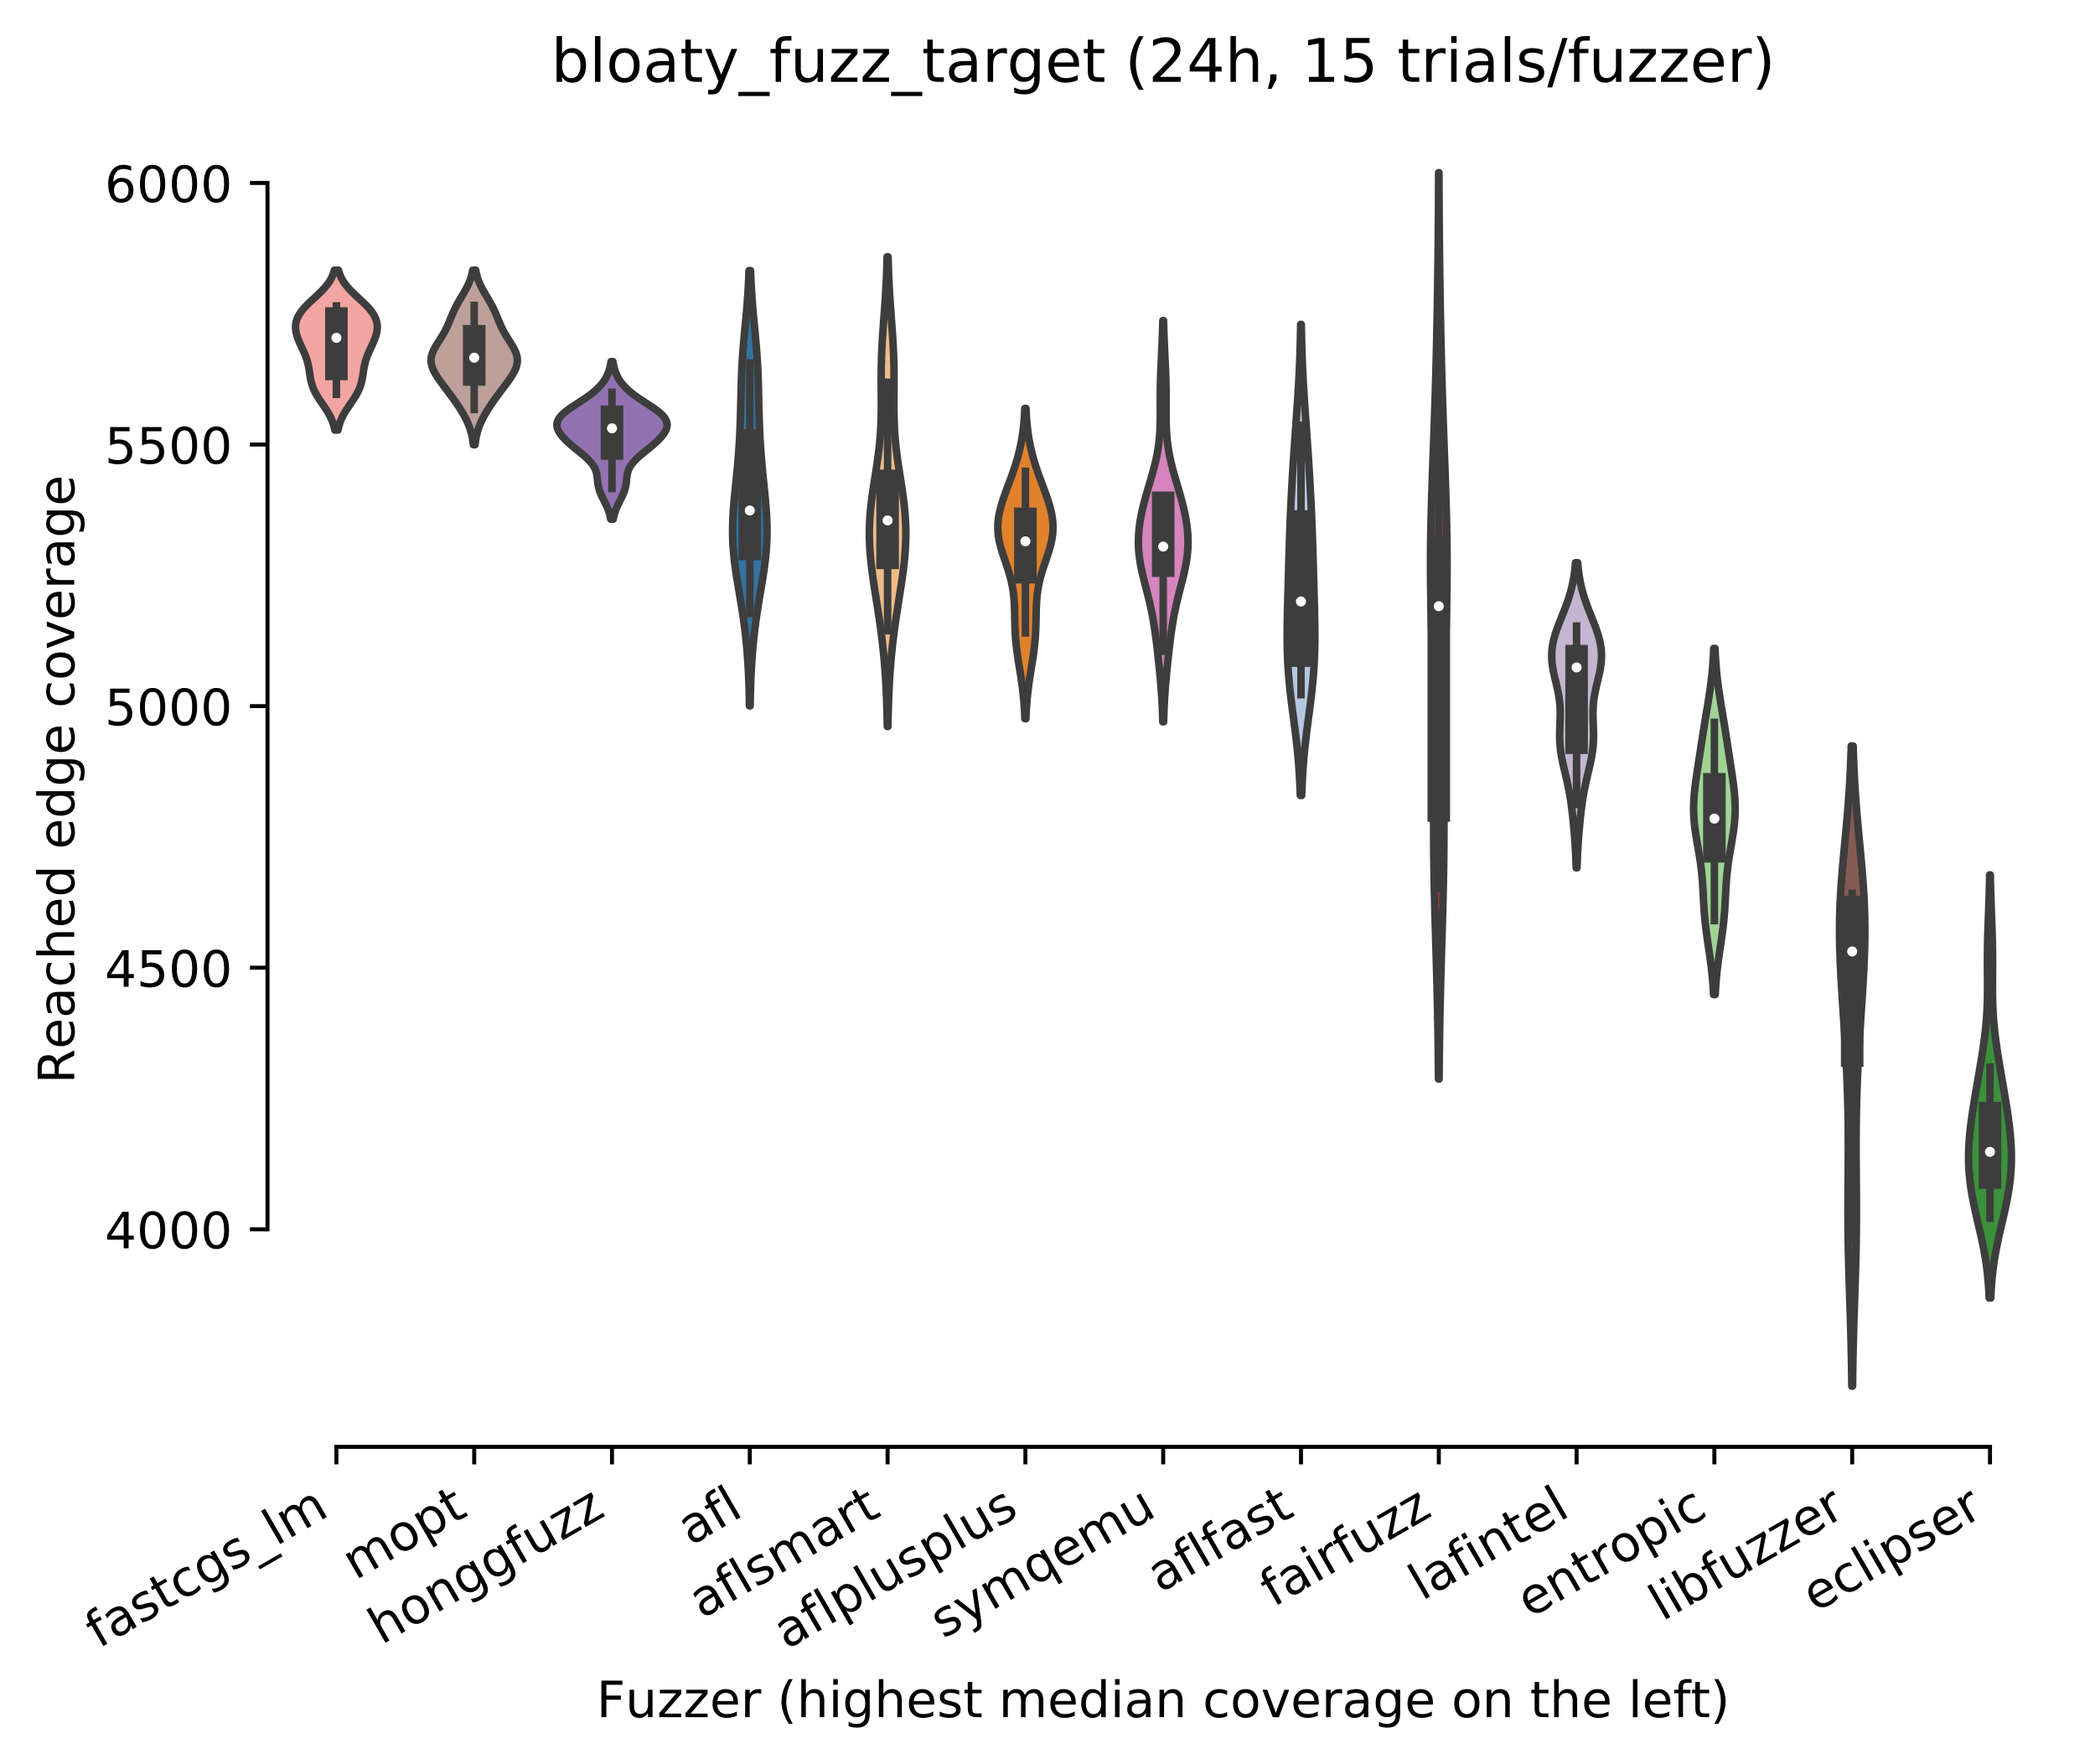 <?xml version="1.0" encoding="utf-8" standalone="no"?>
<!DOCTYPE svg PUBLIC "-//W3C//DTD SVG 1.1//EN"
  "http://www.w3.org/Graphics/SVG/1.1/DTD/svg11.dtd">
<!-- Created with matplotlib (https://matplotlib.org/) -->
<svg height="351.607pt" version="1.1" viewBox="0 0 417.648 351.607" width="417.648pt" xmlns="http://www.w3.org/2000/svg" xmlns:xlink="http://www.w3.org/1999/xlink">
 <defs>
  <style type="text/css">
*{stroke-linecap:butt;stroke-linejoin:round;}
  </style>
 </defs>
 <g id="figure_1">
  <g id="patch_1">
   <path d="M 0 351.607 
L 417.648 351.607 
L 417.648 0 
L 0 0 
z
" style="fill:#ffffff;"/>
  </g>
  <g id="axes_1">
   <g id="patch_2">
    <path d="M 53.328 288.43 
L 410.448 288.43 
L 410.448 22.318 
L 53.328 22.318 
z
" style="fill:#ffffff;"/>
   </g>
   <g id="PolyCollection_1">
    <defs>
     <path d="M 67.378 -265.872 
L 66.749 -265.872 
L 66.683 -266.194 
L 66.607 -266.516 
L 66.52 -266.838 
L 66.421 -267.16 
L 66.309 -267.482 
L 66.184 -267.804 
L 66.047 -268.126 
L 65.896 -268.448 
L 65.732 -268.77 
L 65.556 -269.092 
L 65.369 -269.414 
L 65.172 -269.736 
L 64.967 -270.057 
L 64.754 -270.379 
L 64.536 -270.701 
L 64.316 -271.023 
L 64.096 -271.345 
L 63.877 -271.667 
L 63.662 -271.989 
L 63.454 -272.311 
L 63.254 -272.633 
L 63.064 -272.955 
L 62.886 -273.277 
L 62.722 -273.599 
L 62.571 -273.921 
L 62.434 -274.243 
L 62.312 -274.565 
L 62.204 -274.887 
L 62.11 -275.209 
L 62.027 -275.53 
L 61.955 -275.852 
L 61.893 -276.174 
L 61.837 -276.496 
L 61.786 -276.818 
L 61.738 -277.14 
L 61.691 -277.462 
L 61.642 -277.784 
L 61.59 -278.106 
L 61.533 -278.428 
L 61.469 -278.75 
L 61.396 -279.072 
L 61.314 -279.394 
L 61.223 -279.716 
L 61.121 -280.038 
L 61.01 -280.36 
L 60.889 -280.681 
L 60.76 -281.003 
L 60.623 -281.325 
L 60.48 -281.647 
L 60.333 -281.969 
L 60.183 -282.291 
L 60.033 -282.613 
L 59.885 -282.935 
L 59.74 -283.257 
L 59.601 -283.579 
L 59.469 -283.901 
L 59.347 -284.223 
L 59.237 -284.545 
L 59.14 -284.867 
L 59.059 -285.189 
L 58.994 -285.511 
L 58.947 -285.832 
L 58.92 -286.154 
L 58.913 -286.476 
L 58.93 -286.798 
L 58.969 -287.12 
L 59.033 -287.442 
L 59.122 -287.764 
L 59.237 -288.086 
L 59.378 -288.408 
L 59.545 -288.73 
L 59.738 -289.052 
L 59.957 -289.374 
L 60.199 -289.696 
L 60.465 -290.018 
L 60.75 -290.34 
L 61.054 -290.662 
L 61.374 -290.983 
L 61.705 -291.305 
L 62.046 -291.627 
L 62.393 -291.949 
L 62.741 -292.271 
L 63.088 -292.593 
L 63.43 -292.915 
L 63.764 -293.237 
L 64.087 -293.559 
L 64.396 -293.881 
L 64.689 -294.203 
L 64.965 -294.525 
L 65.221 -294.847 
L 65.457 -295.169 
L 65.673 -295.491 
L 65.869 -295.813 
L 66.044 -296.135 
L 66.2 -296.456 
L 66.338 -296.778 
L 66.458 -297.1 
L 66.562 -297.422 
L 66.651 -297.744 
L 67.476 -297.744 
L 67.476 -297.744 
L 67.565 -297.422 
L 67.669 -297.1 
L 67.789 -296.778 
L 67.927 -296.456 
L 68.083 -296.135 
L 68.258 -295.813 
L 68.454 -295.491 
L 68.67 -295.169 
L 68.906 -294.847 
L 69.162 -294.525 
L 69.438 -294.203 
L 69.731 -293.881 
L 70.04 -293.559 
L 70.363 -293.237 
L 70.697 -292.915 
L 71.039 -292.593 
L 71.386 -292.271 
L 71.734 -291.949 
L 72.081 -291.627 
L 72.422 -291.305 
L 72.753 -290.983 
L 73.073 -290.662 
L 73.377 -290.34 
L 73.662 -290.018 
L 73.928 -289.696 
L 74.17 -289.374 
L 74.389 -289.052 
L 74.582 -288.73 
L 74.749 -288.408 
L 74.89 -288.086 
L 75.005 -287.764 
L 75.094 -287.442 
L 75.158 -287.12 
L 75.197 -286.798 
L 75.214 -286.476 
L 75.207 -286.154 
L 75.18 -285.832 
L 75.133 -285.511 
L 75.068 -285.189 
L 74.987 -284.867 
L 74.89 -284.545 
L 74.78 -284.223 
L 74.658 -283.901 
L 74.526 -283.579 
L 74.387 -283.257 
L 74.242 -282.935 
L 74.094 -282.613 
L 73.944 -282.291 
L 73.794 -281.969 
L 73.647 -281.647 
L 73.504 -281.325 
L 73.367 -281.003 
L 73.238 -280.681 
L 73.117 -280.36 
L 73.006 -280.038 
L 72.904 -279.716 
L 72.813 -279.394 
L 72.731 -279.072 
L 72.658 -278.75 
L 72.594 -278.428 
L 72.537 -278.106 
L 72.485 -277.784 
L 72.436 -277.462 
L 72.389 -277.14 
L 72.341 -276.818 
L 72.29 -276.496 
L 72.234 -276.174 
L 72.172 -275.852 
L 72.1 -275.53 
L 72.017 -275.209 
L 71.923 -274.887 
L 71.815 -274.565 
L 71.693 -274.243 
L 71.556 -273.921 
L 71.405 -273.599 
L 71.241 -273.277 
L 71.063 -272.955 
L 70.873 -272.633 
L 70.673 -272.311 
L 70.465 -271.989 
L 70.25 -271.667 
L 70.031 -271.345 
L 69.811 -271.023 
L 69.591 -270.701 
L 69.373 -270.379 
L 69.16 -270.057 
L 68.955 -269.736 
L 68.758 -269.414 
L 68.571 -269.092 
L 68.395 -268.77 
L 68.231 -268.448 
L 68.08 -268.126 
L 67.943 -267.804 
L 67.818 -267.482 
L 67.706 -267.16 
L 67.607 -266.838 
L 67.52 -266.516 
L 67.444 -266.194 
L 67.378 -265.872 
z
" id="ma52996bc9b" style="stroke:#3d3d3d;stroke-width:1.5;"/>
    </defs>
    <g clip-path="url(#pd8c6eff9db)">
     <use style="fill:#f2a5a3;stroke:#3d3d3d;stroke-width:1.5;" x="0" xlink:href="#ma52996bc9b" y="351.607"/>
    </g>
   </g>
   <g id="PolyCollection_2">
    <defs>
     <path d="M 94.704 -262.949 
L 94.365 -262.949 
L 94.325 -263.3 
L 94.279 -263.652 
L 94.225 -264.003 
L 94.163 -264.355 
L 94.092 -264.706 
L 94.011 -265.058 
L 93.92 -265.409 
L 93.819 -265.761 
L 93.707 -266.112 
L 93.584 -266.464 
L 93.451 -266.815 
L 93.307 -267.167 
L 93.152 -267.518 
L 92.986 -267.87 
L 92.811 -268.221 
L 92.626 -268.573 
L 92.432 -268.924 
L 92.23 -269.276 
L 92.019 -269.627 
L 91.801 -269.979 
L 91.577 -270.33 
L 91.346 -270.682 
L 91.109 -271.033 
L 90.867 -271.385 
L 90.621 -271.736 
L 90.37 -272.088 
L 90.116 -272.439 
L 89.859 -272.791 
L 89.599 -273.142 
L 89.337 -273.494 
L 89.074 -273.845 
L 88.81 -274.197 
L 88.546 -274.548 
L 88.284 -274.9 
L 88.024 -275.251 
L 87.769 -275.603 
L 87.52 -275.954 
L 87.28 -276.306 
L 87.05 -276.657 
L 86.834 -277.009 
L 86.634 -277.36 
L 86.454 -277.712 
L 86.296 -278.063 
L 86.163 -278.415 
L 86.057 -278.766 
L 85.982 -279.118 
L 85.938 -279.469 
L 85.926 -279.821 
L 85.947 -280.172 
L 86.001 -280.524 
L 86.087 -280.875 
L 86.201 -281.227 
L 86.343 -281.578 
L 86.508 -281.93 
L 86.693 -282.281 
L 86.894 -282.633 
L 87.106 -282.984 
L 87.326 -283.336 
L 87.55 -283.687 
L 87.774 -284.039 
L 87.994 -284.391 
L 88.208 -284.742 
L 88.415 -285.094 
L 88.612 -285.445 
L 88.799 -285.797 
L 88.976 -286.148 
L 89.143 -286.5 
L 89.303 -286.851 
L 89.455 -287.203 
L 89.603 -287.554 
L 89.747 -287.906 
L 89.891 -288.257 
L 90.036 -288.609 
L 90.185 -288.96 
L 90.338 -289.312 
L 90.498 -289.663 
L 90.664 -290.015 
L 90.839 -290.366 
L 91.022 -290.718 
L 91.212 -291.069 
L 91.409 -291.421 
L 91.611 -291.772 
L 91.817 -292.124 
L 92.025 -292.475 
L 92.234 -292.827 
L 92.44 -293.178 
L 92.642 -293.53 
L 92.837 -293.881 
L 93.025 -294.233 
L 93.202 -294.584 
L 93.369 -294.936 
L 93.523 -295.287 
L 93.665 -295.639 
L 93.793 -295.99 
L 93.908 -296.342 
L 94.01 -296.693 
L 94.099 -297.045 
L 94.177 -297.396 
L 94.243 -297.748 
L 94.826 -297.748 
L 94.826 -297.748 
L 94.892 -297.396 
L 94.969 -297.045 
L 95.059 -296.693 
L 95.161 -296.342 
L 95.275 -295.99 
L 95.404 -295.639 
L 95.545 -295.287 
L 95.7 -294.936 
L 95.866 -294.584 
L 96.044 -294.233 
L 96.231 -293.881 
L 96.427 -293.53 
L 96.629 -293.178 
L 96.835 -292.827 
L 97.043 -292.475 
L 97.251 -292.124 
L 97.458 -291.772 
L 97.66 -291.421 
L 97.857 -291.069 
L 98.047 -290.718 
L 98.229 -290.366 
L 98.404 -290.015 
L 98.571 -289.663 
L 98.731 -289.312 
L 98.884 -288.96 
L 99.032 -288.609 
L 99.177 -288.257 
L 99.321 -287.906 
L 99.466 -287.554 
L 99.613 -287.203 
L 99.766 -286.851 
L 99.925 -286.5 
L 100.093 -286.148 
L 100.27 -285.797 
L 100.457 -285.445 
L 100.654 -285.094 
L 100.86 -284.742 
L 101.075 -284.391 
L 101.295 -284.039 
L 101.518 -283.687 
L 101.742 -283.336 
L 101.962 -282.984 
L 102.175 -282.633 
L 102.376 -282.281 
L 102.561 -281.93 
L 102.726 -281.578 
L 102.867 -281.227 
L 102.982 -280.875 
L 103.067 -280.524 
L 103.121 -280.172 
L 103.143 -279.821 
L 103.131 -279.469 
L 103.087 -279.118 
L 103.011 -278.766 
L 102.906 -278.415 
L 102.773 -278.063 
L 102.615 -277.712 
L 102.434 -277.36 
L 102.234 -277.009 
L 102.018 -276.657 
L 101.789 -276.306 
L 101.548 -275.954 
L 101.299 -275.603 
L 101.044 -275.251 
L 100.785 -274.9 
L 100.522 -274.548 
L 100.259 -274.197 
L 99.995 -273.845 
L 99.731 -273.494 
L 99.469 -273.142 
L 99.21 -272.791 
L 98.952 -272.439 
L 98.698 -272.088 
L 98.448 -271.736 
L 98.201 -271.385 
L 97.959 -271.033 
L 97.723 -270.682 
L 97.492 -270.33 
L 97.267 -269.979 
L 97.049 -269.627 
L 96.839 -269.276 
L 96.637 -268.924 
L 96.443 -268.573 
L 96.258 -268.221 
L 96.082 -267.87 
L 95.917 -267.518 
L 95.762 -267.167 
L 95.618 -266.815 
L 95.484 -266.464 
L 95.361 -266.112 
L 95.25 -265.761 
L 95.148 -265.409 
L 95.058 -265.058 
L 94.977 -264.706 
L 94.906 -264.355 
L 94.843 -264.003 
L 94.79 -263.652 
L 94.743 -263.3 
L 94.704 -262.949 
z
" id="mff362f7e03" style="stroke:#3d3d3d;stroke-width:1.5;"/>
    </defs>
    <g clip-path="url(#pd8c6eff9db)">
     <use style="fill:#bea09a;stroke:#3d3d3d;stroke-width:1.5;" x="0" xlink:href="#mff362f7e03" y="351.607"/>
    </g>
   </g>
   <g id="PolyCollection_3">
    <defs>
     <path d="M 122.255 -248.11 
L 121.755 -248.11 
L 121.695 -248.427 
L 121.625 -248.745 
L 121.544 -249.062 
L 121.452 -249.379 
L 121.347 -249.697 
L 121.231 -250.014 
L 121.104 -250.331 
L 120.966 -250.649 
L 120.82 -250.966 
L 120.667 -251.283 
L 120.509 -251.601 
L 120.349 -251.918 
L 120.189 -252.235 
L 120.034 -252.553 
L 119.885 -252.87 
L 119.746 -253.187 
L 119.619 -253.505 
L 119.506 -253.822 
L 119.408 -254.139 
L 119.325 -254.457 
L 119.258 -254.774 
L 119.204 -255.091 
L 119.161 -255.409 
L 119.126 -255.726 
L 119.095 -256.043 
L 119.063 -256.361 
L 119.025 -256.678 
L 118.975 -256.995 
L 118.909 -257.313 
L 118.823 -257.63 
L 118.711 -257.947 
L 118.571 -258.265 
L 118.4 -258.582 
L 118.197 -258.899 
L 117.962 -259.217 
L 117.696 -259.534 
L 117.401 -259.851 
L 117.08 -260.169 
L 116.736 -260.486 
L 116.375 -260.803 
L 115.999 -261.121 
L 115.614 -261.438 
L 115.224 -261.755 
L 114.834 -262.073 
L 114.446 -262.39 
L 114.066 -262.707 
L 113.696 -263.025 
L 113.338 -263.342 
L 112.996 -263.659 
L 112.672 -263.977 
L 112.369 -264.294 
L 112.088 -264.611 
L 111.833 -264.929 
L 111.607 -265.246 
L 111.412 -265.563 
L 111.252 -265.881 
L 111.131 -266.198 
L 111.051 -266.515 
L 111.017 -266.833 
L 111.03 -267.15 
L 111.093 -267.467 
L 111.208 -267.785 
L 111.374 -268.102 
L 111.592 -268.419 
L 111.86 -268.737 
L 112.174 -269.054 
L 112.53 -269.371 
L 112.925 -269.689 
L 113.352 -270.006 
L 113.804 -270.323 
L 114.275 -270.641 
L 114.759 -270.958 
L 115.248 -271.275 
L 115.736 -271.593 
L 116.219 -271.91 
L 116.689 -272.227 
L 117.145 -272.545 
L 117.581 -272.862 
L 117.995 -273.179 
L 118.386 -273.497 
L 118.753 -273.814 
L 119.094 -274.131 
L 119.411 -274.449 
L 119.703 -274.766 
L 119.971 -275.083 
L 120.216 -275.401 
L 120.439 -275.718 
L 120.642 -276.035 
L 120.824 -276.353 
L 120.988 -276.67 
L 121.135 -276.987 
L 121.265 -277.305 
L 121.38 -277.622 
L 121.481 -277.939 
L 121.569 -278.257 
L 121.645 -278.574 
L 121.711 -278.891 
L 121.766 -279.209 
L 121.813 -279.526 
L 122.197 -279.526 
L 122.197 -279.526 
L 122.244 -279.209 
L 122.3 -278.891 
L 122.365 -278.574 
L 122.441 -278.257 
L 122.529 -277.939 
L 122.63 -277.622 
L 122.745 -277.305 
L 122.875 -276.987 
L 123.022 -276.67 
L 123.186 -276.353 
L 123.369 -276.035 
L 123.571 -275.718 
L 123.794 -275.401 
L 124.039 -275.083 
L 124.307 -274.766 
L 124.599 -274.449 
L 124.916 -274.131 
L 125.257 -273.814 
L 125.624 -273.497 
L 126.015 -273.179 
L 126.429 -272.862 
L 126.866 -272.545 
L 127.321 -272.227 
L 127.791 -271.91 
L 128.274 -271.593 
L 128.762 -271.275 
L 129.251 -270.958 
L 129.735 -270.641 
L 130.206 -270.323 
L 130.659 -270.006 
L 131.085 -269.689 
L 131.48 -269.371 
L 131.836 -269.054 
L 132.15 -268.737 
L 132.418 -268.419 
L 132.636 -268.102 
L 132.802 -267.785 
L 132.917 -267.467 
L 132.98 -267.15 
L 132.993 -266.833 
L 132.959 -266.515 
L 132.879 -266.198 
L 132.758 -265.881 
L 132.598 -265.563 
L 132.403 -265.246 
L 132.177 -264.929 
L 131.922 -264.611 
L 131.641 -264.294 
L 131.338 -263.977 
L 131.014 -263.659 
L 130.672 -263.342 
L 130.314 -263.025 
L 129.944 -262.707 
L 129.564 -262.39 
L 129.177 -262.073 
L 128.786 -261.755 
L 128.396 -261.438 
L 128.011 -261.121 
L 127.635 -260.803 
L 127.274 -260.486 
L 126.93 -260.169 
L 126.609 -259.851 
L 126.314 -259.534 
L 126.048 -259.217 
L 125.813 -258.899 
L 125.61 -258.582 
L 125.44 -258.265 
L 125.299 -257.947 
L 125.187 -257.63 
L 125.101 -257.313 
L 125.035 -256.995 
L 124.986 -256.678 
L 124.947 -256.361 
L 124.915 -256.043 
L 124.884 -255.726 
L 124.849 -255.409 
L 124.806 -255.091 
L 124.752 -254.774 
L 124.685 -254.457 
L 124.602 -254.139 
L 124.504 -253.822 
L 124.391 -253.505 
L 124.264 -253.187 
L 124.125 -252.87 
L 123.976 -252.553 
L 123.821 -252.235 
L 123.662 -251.918 
L 123.501 -251.601 
L 123.343 -251.283 
L 123.19 -250.966 
L 123.044 -250.649 
L 122.906 -250.331 
L 122.779 -250.014 
L 122.663 -249.697 
L 122.558 -249.379 
L 122.466 -249.062 
L 122.385 -248.745 
L 122.315 -248.427 
L 122.255 -248.11 
z
" id="mf710116b31" style="stroke:#3d3d3d;stroke-width:1.5;"/>
    </defs>
    <g clip-path="url(#pd8c6eff9db)">
     <use style="fill:#9372b2;stroke:#3d3d3d;stroke-width:1.5;" x="0" xlink:href="#mf710116b31" y="351.607"/>
    </g>
   </g>
   <g id="PolyCollection_4">
    <defs>
     <path d="M 149.544 -210.885 
L 149.407 -210.885 
L 149.392 -211.761 
L 149.374 -212.638 
L 149.352 -213.514 
L 149.327 -214.391 
L 149.298 -215.268 
L 149.265 -216.144 
L 149.228 -217.021 
L 149.185 -217.897 
L 149.137 -218.774 
L 149.084 -219.65 
L 149.024 -220.527 
L 148.958 -221.404 
L 148.885 -222.28 
L 148.805 -223.157 
L 148.718 -224.033 
L 148.624 -224.91 
L 148.523 -225.787 
L 148.414 -226.663 
L 148.298 -227.54 
L 148.175 -228.416 
L 148.046 -229.293 
L 147.912 -230.169 
L 147.772 -231.046 
L 147.628 -231.923 
L 147.482 -232.799 
L 147.334 -233.676 
L 147.187 -234.552 
L 147.041 -235.429 
L 146.899 -236.306 
L 146.762 -237.182 
L 146.632 -238.059 
L 146.512 -238.935 
L 146.403 -239.812 
L 146.306 -240.688 
L 146.223 -241.565 
L 146.155 -242.442 
L 146.102 -243.318 
L 146.066 -244.195 
L 146.046 -245.071 
L 146.042 -245.948 
L 146.053 -246.824 
L 146.079 -247.701 
L 146.118 -248.578 
L 146.169 -249.454 
L 146.231 -250.331 
L 146.301 -251.207 
L 146.379 -252.084 
L 146.461 -252.961 
L 146.547 -253.837 
L 146.636 -254.714 
L 146.724 -255.59 
L 146.812 -256.467 
L 146.898 -257.343 
L 146.982 -258.22 
L 147.062 -259.097 
L 147.137 -259.973 
L 147.208 -260.85 
L 147.274 -261.726 
L 147.335 -262.603 
L 147.39 -263.479 
L 147.441 -264.356 
L 147.485 -265.233 
L 147.525 -266.109 
L 147.56 -266.986 
L 147.591 -267.862 
L 147.618 -268.739 
L 147.642 -269.616 
L 147.663 -270.492 
L 147.682 -271.369 
L 147.701 -272.245 
L 147.721 -273.122 
L 147.742 -273.998 
L 147.765 -274.875 
L 147.792 -275.752 
L 147.823 -276.628 
L 147.859 -277.505 
L 147.901 -278.381 
L 147.948 -279.258 
L 148.002 -280.135 
L 148.063 -281.011 
L 148.128 -281.888 
L 148.199 -282.764 
L 148.275 -283.641 
L 148.354 -284.517 
L 148.435 -285.394 
L 148.518 -286.271 
L 148.601 -287.147 
L 148.683 -288.024 
L 148.764 -288.9 
L 148.841 -289.777 
L 148.915 -290.653 
L 148.984 -291.53 
L 149.048 -292.407 
L 149.108 -293.283 
L 149.161 -294.16 
L 149.209 -295.036 
L 149.252 -295.913 
L 149.29 -296.79 
L 149.322 -297.666 
L 149.629 -297.666 
L 149.629 -297.666 
L 149.662 -296.79 
L 149.699 -295.913 
L 149.742 -295.036 
L 149.79 -294.16 
L 149.844 -293.283 
L 149.903 -292.407 
L 149.968 -291.53 
L 150.037 -290.653 
L 150.111 -289.777 
L 150.188 -288.9 
L 150.268 -288.024 
L 150.351 -287.147 
L 150.434 -286.271 
L 150.516 -285.394 
L 150.598 -284.517 
L 150.677 -283.641 
L 150.752 -282.764 
L 150.823 -281.888 
L 150.889 -281.011 
L 150.949 -280.135 
L 151.003 -279.258 
L 151.051 -278.381 
L 151.093 -277.505 
L 151.129 -276.628 
L 151.16 -275.752 
L 151.187 -274.875 
L 151.21 -273.998 
L 151.231 -273.122 
L 151.25 -272.245 
L 151.269 -271.369 
L 151.289 -270.492 
L 151.31 -269.616 
L 151.334 -268.739 
L 151.361 -267.862 
L 151.391 -266.986 
L 151.426 -266.109 
L 151.466 -265.233 
L 151.511 -264.356 
L 151.561 -263.479 
L 151.617 -262.603 
L 151.677 -261.726 
L 151.743 -260.85 
L 151.814 -259.973 
L 151.89 -259.097 
L 151.97 -258.22 
L 152.053 -257.343 
L 152.139 -256.467 
L 152.227 -255.59 
L 152.316 -254.714 
L 152.404 -253.837 
L 152.49 -252.961 
L 152.573 -252.084 
L 152.65 -251.207 
L 152.721 -250.331 
L 152.782 -249.454 
L 152.833 -248.578 
L 152.873 -247.701 
L 152.899 -246.824 
L 152.91 -245.948 
L 152.906 -245.071 
L 152.886 -244.195 
L 152.849 -243.318 
L 152.797 -242.442 
L 152.729 -241.565 
L 152.646 -240.688 
L 152.549 -239.812 
L 152.439 -238.935 
L 152.319 -238.059 
L 152.19 -237.182 
L 152.053 -236.306 
L 151.911 -235.429 
L 151.765 -234.552 
L 151.617 -233.676 
L 151.47 -232.799 
L 151.323 -231.923 
L 151.18 -231.046 
L 151.04 -230.169 
L 150.905 -229.293 
L 150.776 -228.416 
L 150.654 -227.54 
L 150.538 -226.663 
L 150.429 -225.787 
L 150.328 -224.91 
L 150.233 -224.033 
L 150.147 -223.157 
L 150.067 -222.28 
L 149.994 -221.404 
L 149.928 -220.527 
L 149.868 -219.65 
L 149.814 -218.774 
L 149.766 -217.897 
L 149.724 -217.021 
L 149.686 -216.144 
L 149.653 -215.268 
L 149.624 -214.391 
L 149.599 -213.514 
L 149.578 -212.638 
L 149.56 -211.761 
L 149.544 -210.885 
z
" id="m03d7da20e1" style="stroke:#3d3d3d;stroke-width:1.5;"/>
    </defs>
    <g clip-path="url(#pd8c6eff9db)">
     <use style="fill:#3274a1;stroke:#3d3d3d;stroke-width:1.5;" x="0" xlink:href="#m03d7da20e1" y="351.607"/>
    </g>
   </g>
   <g id="PolyCollection_5">
    <defs>
     <path d="M 177.013 -206.78 
L 176.88 -206.78 
L 176.865 -207.726 
L 176.846 -208.672 
L 176.824 -209.618 
L 176.798 -210.563 
L 176.769 -211.509 
L 176.735 -212.455 
L 176.696 -213.401 
L 176.652 -214.347 
L 176.603 -215.292 
L 176.548 -216.238 
L 176.487 -217.184 
L 176.419 -218.13 
L 176.345 -219.076 
L 176.265 -220.021 
L 176.177 -220.967 
L 176.083 -221.913 
L 175.981 -222.859 
L 175.873 -223.805 
L 175.758 -224.751 
L 175.636 -225.696 
L 175.508 -226.642 
L 175.375 -227.588 
L 175.237 -228.534 
L 175.094 -229.48 
L 174.948 -230.425 
L 174.799 -231.371 
L 174.65 -232.317 
L 174.501 -233.263 
L 174.353 -234.209 
L 174.209 -235.154 
L 174.069 -236.1 
L 173.937 -237.046 
L 173.812 -237.992 
L 173.698 -238.938 
L 173.596 -239.883 
L 173.507 -240.829 
L 173.434 -241.775 
L 173.376 -242.721 
L 173.336 -243.667 
L 173.314 -244.612 
L 173.311 -245.558 
L 173.326 -246.504 
L 173.361 -247.45 
L 173.414 -248.396 
L 173.485 -249.341 
L 173.573 -250.287 
L 173.675 -251.233 
L 173.791 -252.179 
L 173.918 -253.125 
L 174.055 -254.07 
L 174.198 -255.016 
L 174.345 -255.962 
L 174.493 -256.908 
L 174.641 -257.854 
L 174.784 -258.799 
L 174.922 -259.745 
L 175.052 -260.691 
L 175.171 -261.637 
L 175.28 -262.583 
L 175.375 -263.528 
L 175.458 -264.474 
L 175.526 -265.42 
L 175.582 -266.366 
L 175.624 -267.312 
L 175.654 -268.257 
L 175.674 -269.203 
L 175.684 -270.149 
L 175.687 -271.095 
L 175.685 -272.041 
L 175.679 -272.986 
L 175.673 -273.932 
L 175.667 -274.878 
L 175.664 -275.824 
L 175.666 -276.77 
L 175.673 -277.716 
L 175.687 -278.661 
L 175.709 -279.607 
L 175.738 -280.553 
L 175.775 -281.499 
L 175.82 -282.445 
L 175.872 -283.39 
L 175.93 -284.336 
L 175.993 -285.282 
L 176.06 -286.228 
L 176.129 -287.174 
L 176.199 -288.119 
L 176.27 -289.065 
L 176.339 -290.011 
L 176.407 -290.957 
L 176.471 -291.903 
L 176.531 -292.848 
L 176.587 -293.794 
L 176.638 -294.74 
L 176.685 -295.686 
L 176.726 -296.632 
L 176.763 -297.577 
L 176.795 -298.523 
L 176.823 -299.469 
L 176.846 -300.415 
L 177.047 -300.415 
L 177.047 -300.415 
L 177.071 -299.469 
L 177.098 -298.523 
L 177.13 -297.577 
L 177.167 -296.632 
L 177.208 -295.686 
L 177.255 -294.74 
L 177.306 -293.794 
L 177.362 -292.848 
L 177.422 -291.903 
L 177.487 -290.957 
L 177.554 -290.011 
L 177.623 -289.065 
L 177.694 -288.119 
L 177.764 -287.174 
L 177.833 -286.228 
L 177.9 -285.282 
L 177.963 -284.336 
L 178.021 -283.39 
L 178.073 -282.445 
L 178.118 -281.499 
L 178.155 -280.553 
L 178.185 -279.607 
L 178.206 -278.661 
L 178.22 -277.716 
L 178.227 -276.77 
L 178.229 -275.824 
L 178.226 -274.878 
L 178.22 -273.932 
L 178.214 -272.986 
L 178.208 -272.041 
L 178.206 -271.095 
L 178.209 -270.149 
L 178.22 -269.203 
L 178.239 -268.257 
L 178.269 -267.312 
L 178.312 -266.366 
L 178.367 -265.42 
L 178.435 -264.474 
L 178.518 -263.528 
L 178.613 -262.583 
L 178.722 -261.637 
L 178.841 -260.691 
L 178.971 -259.745 
L 179.109 -258.799 
L 179.253 -257.854 
L 179.4 -256.908 
L 179.549 -255.962 
L 179.696 -255.016 
L 179.838 -254.07 
L 179.975 -253.125 
L 180.102 -252.179 
L 180.218 -251.233 
L 180.32 -250.287 
L 180.408 -249.341 
L 180.479 -248.396 
L 180.532 -247.45 
L 180.567 -246.504 
L 180.582 -245.558 
L 180.579 -244.612 
L 180.557 -243.667 
L 180.517 -242.721 
L 180.46 -241.775 
L 180.386 -240.829 
L 180.297 -239.883 
L 180.195 -238.938 
L 180.081 -237.992 
L 179.957 -237.046 
L 179.824 -236.1 
L 179.685 -235.154 
L 179.54 -234.209 
L 179.393 -233.263 
L 179.243 -232.317 
L 179.094 -231.371 
L 178.945 -230.425 
L 178.799 -229.48 
L 178.657 -228.534 
L 178.518 -227.588 
L 178.385 -226.642 
L 178.257 -225.696 
L 178.136 -224.751 
L 178.02 -223.805 
L 177.912 -222.859 
L 177.811 -221.913 
L 177.716 -220.967 
L 177.629 -220.021 
L 177.548 -219.076 
L 177.474 -218.13 
L 177.406 -217.184 
L 177.345 -216.238 
L 177.29 -215.292 
L 177.241 -214.347 
L 177.197 -213.401 
L 177.158 -212.455 
L 177.124 -211.509 
L 177.095 -210.563 
L 177.069 -209.618 
L 177.047 -208.672 
L 177.029 -207.726 
L 177.013 -206.78 
z
" id="m71764df9f7" style="stroke:#3d3d3d;stroke-width:1.5;"/>
    </defs>
    <g clip-path="url(#pd8c6eff9db)">
     <use style="fill:#eebb89;stroke:#3d3d3d;stroke-width:1.5;" x="0" xlink:href="#m71764df9f7" y="351.607"/>
    </g>
   </g>
   <g id="PolyCollection_6">
    <defs>
     <path d="M 204.523 -208.322 
L 204.311 -208.322 
L 204.286 -208.947 
L 204.257 -209.572 
L 204.222 -210.197 
L 204.182 -210.822 
L 204.137 -211.447 
L 204.085 -212.072 
L 204.027 -212.697 
L 203.962 -213.322 
L 203.892 -213.947 
L 203.815 -214.572 
L 203.732 -215.197 
L 203.644 -215.822 
L 203.552 -216.446 
L 203.456 -217.071 
L 203.357 -217.696 
L 203.257 -218.321 
L 203.156 -218.946 
L 203.056 -219.571 
L 202.959 -220.196 
L 202.866 -220.821 
L 202.777 -221.446 
L 202.695 -222.071 
L 202.62 -222.696 
L 202.552 -223.321 
L 202.493 -223.946 
L 202.443 -224.571 
L 202.401 -225.196 
L 202.367 -225.821 
L 202.34 -226.446 
L 202.32 -227.071 
L 202.304 -227.696 
L 202.291 -228.321 
L 202.28 -228.946 
L 202.267 -229.571 
L 202.25 -230.196 
L 202.228 -230.821 
L 202.197 -231.445 
L 202.155 -232.07 
L 202.101 -232.695 
L 202.032 -233.32 
L 201.946 -233.945 
L 201.843 -234.57 
L 201.722 -235.195 
L 201.583 -235.82 
L 201.427 -236.445 
L 201.254 -237.07 
L 201.067 -237.695 
L 200.869 -238.32 
L 200.661 -238.945 
L 200.449 -239.57 
L 200.236 -240.195 
L 200.025 -240.82 
L 199.822 -241.445 
L 199.63 -242.07 
L 199.455 -242.695 
L 199.299 -243.32 
L 199.166 -243.945 
L 199.059 -244.57 
L 198.98 -245.195 
L 198.932 -245.82 
L 198.914 -246.445 
L 198.927 -247.069 
L 198.97 -247.694 
L 199.044 -248.319 
L 199.144 -248.944 
L 199.271 -249.569 
L 199.421 -250.194 
L 199.591 -250.819 
L 199.779 -251.444 
L 199.981 -252.069 
L 200.195 -252.694 
L 200.418 -253.319 
L 200.648 -253.944 
L 200.88 -254.569 
L 201.114 -255.194 
L 201.347 -255.819 
L 201.577 -256.444 
L 201.802 -257.069 
L 202.021 -257.694 
L 202.233 -258.319 
L 202.436 -258.944 
L 202.629 -259.569 
L 202.813 -260.194 
L 202.985 -260.819 
L 203.147 -261.444 
L 203.297 -262.069 
L 203.435 -262.693 
L 203.561 -263.318 
L 203.677 -263.943 
L 203.78 -264.568 
L 203.874 -265.193 
L 203.956 -265.818 
L 204.029 -266.443 
L 204.093 -267.068 
L 204.149 -267.693 
L 204.196 -268.318 
L 204.237 -268.943 
L 204.271 -269.568 
L 204.3 -270.193 
L 204.535 -270.193 
L 204.535 -270.193 
L 204.564 -269.568 
L 204.598 -268.943 
L 204.639 -268.318 
L 204.686 -267.693 
L 204.742 -267.068 
L 204.805 -266.443 
L 204.878 -265.818 
L 204.961 -265.193 
L 205.054 -264.568 
L 205.158 -263.943 
L 205.273 -263.318 
L 205.4 -262.693 
L 205.538 -262.069 
L 205.688 -261.444 
L 205.849 -260.819 
L 206.022 -260.194 
L 206.205 -259.569 
L 206.399 -258.944 
L 206.602 -258.319 
L 206.814 -257.694 
L 207.033 -257.069 
L 207.258 -256.444 
L 207.488 -255.819 
L 207.721 -255.194 
L 207.955 -254.569 
L 208.187 -253.944 
L 208.416 -253.319 
L 208.639 -252.694 
L 208.854 -252.069 
L 209.056 -251.444 
L 209.244 -250.819 
L 209.414 -250.194 
L 209.564 -249.569 
L 209.69 -248.944 
L 209.791 -248.319 
L 209.864 -247.694 
L 209.908 -247.069 
L 209.921 -246.445 
L 209.903 -245.82 
L 209.854 -245.195 
L 209.776 -244.57 
L 209.669 -243.945 
L 209.536 -243.32 
L 209.38 -242.695 
L 209.204 -242.07 
L 209.013 -241.445 
L 208.81 -240.82 
L 208.599 -240.195 
L 208.386 -239.57 
L 208.173 -238.945 
L 207.966 -238.32 
L 207.768 -237.695 
L 207.581 -237.07 
L 207.408 -236.445 
L 207.252 -235.82 
L 207.113 -235.195 
L 206.992 -234.57 
L 206.889 -233.945 
L 206.803 -233.32 
L 206.734 -232.695 
L 206.679 -232.07 
L 206.638 -231.445 
L 206.607 -230.821 
L 206.584 -230.196 
L 206.568 -229.571 
L 206.555 -228.946 
L 206.543 -228.321 
L 206.531 -227.696 
L 206.515 -227.071 
L 206.495 -226.446 
L 206.468 -225.821 
L 206.434 -225.196 
L 206.392 -224.571 
L 206.342 -223.946 
L 206.283 -223.321 
L 206.215 -222.696 
L 206.14 -222.071 
L 206.058 -221.446 
L 205.969 -220.821 
L 205.876 -220.196 
L 205.778 -219.571 
L 205.679 -218.946 
L 205.578 -218.321 
L 205.478 -217.696 
L 205.379 -217.071 
L 205.283 -216.446 
L 205.19 -215.822 
L 205.102 -215.197 
L 205.02 -214.572 
L 204.943 -213.947 
L 204.872 -213.322 
L 204.808 -212.697 
L 204.75 -212.072 
L 204.698 -211.447 
L 204.652 -210.822 
L 204.612 -210.197 
L 204.578 -209.572 
L 204.548 -208.947 
L 204.523 -208.322 
z
" id="m848444fa40" style="stroke:#3d3d3d;stroke-width:1.5;"/>
    </defs>
    <g clip-path="url(#pd8c6eff9db)">
     <use style="fill:#e1812c;stroke:#3d3d3d;stroke-width:1.5;" x="0" xlink:href="#m848444fa40" y="351.607"/>
    </g>
   </g>
   <g id="PolyCollection_7">
    <defs>
     <path d="M 231.972 -207.708 
L 231.804 -207.708 
L 231.782 -208.516 
L 231.756 -209.324 
L 231.725 -210.132 
L 231.688 -210.94 
L 231.647 -211.748 
L 231.6 -212.556 
L 231.547 -213.364 
L 231.489 -214.172 
L 231.426 -214.98 
L 231.359 -215.788 
L 231.286 -216.596 
L 231.21 -217.404 
L 231.131 -218.212 
L 231.049 -219.02 
L 230.964 -219.828 
L 230.876 -220.636 
L 230.787 -221.444 
L 230.694 -222.252 
L 230.599 -223.06 
L 230.5 -223.868 
L 230.396 -224.677 
L 230.287 -225.485 
L 230.171 -226.293 
L 230.046 -227.101 
L 229.911 -227.909 
L 229.767 -228.717 
L 229.611 -229.525 
L 229.443 -230.333 
L 229.265 -231.141 
L 229.076 -231.949 
L 228.878 -232.757 
L 228.674 -233.565 
L 228.466 -234.373 
L 228.257 -235.181 
L 228.052 -235.989 
L 227.854 -236.797 
L 227.666 -237.605 
L 227.494 -238.413 
L 227.341 -239.221 
L 227.209 -240.029 
L 227.101 -240.837 
L 227.02 -241.645 
L 226.967 -242.453 
L 226.942 -243.261 
L 226.945 -244.069 
L 226.975 -244.877 
L 227.033 -245.685 
L 227.116 -246.493 
L 227.224 -247.301 
L 227.354 -248.109 
L 227.504 -248.917 
L 227.674 -249.725 
L 227.861 -250.533 
L 228.063 -251.341 
L 228.278 -252.149 
L 228.503 -252.957 
L 228.737 -253.765 
L 228.974 -254.573 
L 229.214 -255.381 
L 229.452 -256.189 
L 229.685 -256.997 
L 229.91 -257.805 
L 230.123 -258.613 
L 230.323 -259.421 
L 230.505 -260.229 
L 230.67 -261.037 
L 230.814 -261.845 
L 230.939 -262.653 
L 231.043 -263.461 
L 231.127 -264.269 
L 231.192 -265.077 
L 231.24 -265.886 
L 231.274 -266.694 
L 231.295 -267.502 
L 231.306 -268.31 
L 231.311 -269.118 
L 231.31 -269.926 
L 231.307 -270.734 
L 231.305 -271.542 
L 231.304 -272.35 
L 231.307 -273.158 
L 231.314 -273.966 
L 231.326 -274.774 
L 231.344 -275.582 
L 231.367 -276.39 
L 231.395 -277.198 
L 231.427 -278.006 
L 231.463 -278.814 
L 231.5 -279.622 
L 231.539 -280.43 
L 231.578 -281.238 
L 231.616 -282.046 
L 231.653 -282.854 
L 231.687 -283.662 
L 231.718 -284.47 
L 231.747 -285.278 
L 231.772 -286.086 
L 231.794 -286.894 
L 231.813 -287.702 
L 231.963 -287.702 
L 231.963 -287.702 
L 231.982 -286.894 
L 232.004 -286.086 
L 232.029 -285.278 
L 232.058 -284.47 
L 232.089 -283.662 
L 232.124 -282.854 
L 232.16 -282.046 
L 232.198 -281.238 
L 232.237 -280.43 
L 232.276 -279.622 
L 232.314 -278.814 
L 232.349 -278.006 
L 232.381 -277.198 
L 232.409 -276.39 
L 232.432 -275.582 
L 232.45 -274.774 
L 232.462 -273.966 
L 232.47 -273.158 
L 232.472 -272.35 
L 232.472 -271.542 
L 232.469 -270.734 
L 232.466 -269.926 
L 232.466 -269.118 
L 232.47 -268.31 
L 232.481 -267.502 
L 232.502 -266.694 
L 232.536 -265.886 
L 232.584 -265.077 
L 232.65 -264.269 
L 232.734 -263.461 
L 232.838 -262.653 
L 232.962 -261.845 
L 233.106 -261.037 
L 233.271 -260.229 
L 233.454 -259.421 
L 233.653 -258.613 
L 233.866 -257.805 
L 234.091 -256.997 
L 234.324 -256.189 
L 234.562 -255.381 
L 234.802 -254.573 
L 235.04 -253.765 
L 235.273 -252.957 
L 235.498 -252.149 
L 235.713 -251.341 
L 235.915 -250.533 
L 236.102 -249.725 
L 236.272 -248.917 
L 236.423 -248.109 
L 236.553 -247.301 
L 236.66 -246.493 
L 236.743 -245.685 
L 236.801 -244.877 
L 236.832 -244.069 
L 236.835 -243.261 
L 236.809 -242.453 
L 236.756 -241.645 
L 236.675 -240.837 
L 236.567 -240.029 
L 236.436 -239.221 
L 236.282 -238.413 
L 236.11 -237.605 
L 235.923 -236.797 
L 235.724 -235.989 
L 235.519 -235.181 
L 235.31 -234.373 
L 235.102 -233.565 
L 234.898 -232.757 
L 234.7 -231.949 
L 234.512 -231.141 
L 234.333 -230.333 
L 234.166 -229.525 
L 234.01 -228.717 
L 233.865 -227.909 
L 233.731 -227.101 
L 233.606 -226.293 
L 233.489 -225.485 
L 233.38 -224.677 
L 233.276 -223.868 
L 233.177 -223.06 
L 233.082 -222.252 
L 232.99 -221.444 
L 232.9 -220.636 
L 232.813 -219.828 
L 232.728 -219.02 
L 232.645 -218.212 
L 232.566 -217.404 
L 232.49 -216.596 
L 232.418 -215.788 
L 232.35 -214.98 
L 232.287 -214.172 
L 232.229 -213.364 
L 232.176 -212.556 
L 232.129 -211.748 
L 232.088 -210.94 
L 232.052 -210.132 
L 232.021 -209.324 
L 231.994 -208.516 
L 231.972 -207.708 
z
" id="m7b36a58342" style="stroke:#3d3d3d;stroke-width:1.5;"/>
    </defs>
    <g clip-path="url(#pd8c6eff9db)">
     <use style="fill:#d684bd;stroke:#3d3d3d;stroke-width:1.5;" x="0" xlink:href="#m7b36a58342" y="351.607"/>
    </g>
   </g>
   <g id="PolyCollection_8">
    <defs>
     <path d="M 259.502 -193.03 
L 259.215 -193.03 
L 259.183 -193.979 
L 259.145 -194.928 
L 259.101 -195.876 
L 259.05 -196.825 
L 258.992 -197.774 
L 258.927 -198.722 
L 258.854 -199.671 
L 258.774 -200.62 
L 258.685 -201.568 
L 258.59 -202.517 
L 258.487 -203.465 
L 258.378 -204.414 
L 258.263 -205.363 
L 258.144 -206.311 
L 258.022 -207.26 
L 257.897 -208.209 
L 257.771 -209.157 
L 257.646 -210.106 
L 257.523 -211.054 
L 257.404 -212.003 
L 257.29 -212.952 
L 257.182 -213.9 
L 257.082 -214.849 
L 256.99 -215.798 
L 256.907 -216.746 
L 256.835 -217.695 
L 256.772 -218.643 
L 256.719 -219.592 
L 256.677 -220.541 
L 256.644 -221.489 
L 256.62 -222.438 
L 256.605 -223.387 
L 256.598 -224.335 
L 256.597 -225.284 
L 256.603 -226.232 
L 256.614 -227.181 
L 256.629 -228.13 
L 256.648 -229.078 
L 256.669 -230.027 
L 256.692 -230.976 
L 256.716 -231.924 
L 256.742 -232.873 
L 256.768 -233.821 
L 256.794 -234.77 
L 256.82 -235.719 
L 256.846 -236.667 
L 256.873 -237.616 
L 256.899 -238.565 
L 256.926 -239.513 
L 256.953 -240.462 
L 256.981 -241.41 
L 257.009 -242.359 
L 257.039 -243.308 
L 257.07 -244.256 
L 257.103 -245.205 
L 257.137 -246.154 
L 257.174 -247.102 
L 257.212 -248.051 
L 257.252 -248.999 
L 257.294 -249.948 
L 257.338 -250.897 
L 257.385 -251.845 
L 257.433 -252.794 
L 257.483 -253.743 
L 257.535 -254.691 
L 257.589 -255.64 
L 257.644 -256.589 
L 257.701 -257.537 
L 257.76 -258.486 
L 257.82 -259.434 
L 257.882 -260.383 
L 257.944 -261.332 
L 258.009 -262.28 
L 258.074 -263.229 
L 258.14 -264.178 
L 258.207 -265.126 
L 258.274 -266.075 
L 258.342 -267.023 
L 258.41 -267.972 
L 258.477 -268.921 
L 258.543 -269.869 
L 258.609 -270.818 
L 258.673 -271.767 
L 258.735 -272.715 
L 258.794 -273.664 
L 258.851 -274.612 
L 258.906 -275.561 
L 258.957 -276.51 
L 259.004 -277.458 
L 259.048 -278.407 
L 259.089 -279.356 
L 259.126 -280.304 
L 259.159 -281.253 
L 259.189 -282.201 
L 259.215 -283.15 
L 259.239 -284.099 
L 259.259 -285.047 
L 259.276 -285.996 
L 259.291 -286.945 
L 259.427 -286.945 
L 259.427 -286.945 
L 259.442 -285.996 
L 259.459 -285.047 
L 259.479 -284.099 
L 259.503 -283.15 
L 259.529 -282.201 
L 259.559 -281.253 
L 259.592 -280.304 
L 259.629 -279.356 
L 259.67 -278.407 
L 259.714 -277.458 
L 259.761 -276.51 
L 259.812 -275.561 
L 259.866 -274.612 
L 259.924 -273.664 
L 259.983 -272.715 
L 260.045 -271.767 
L 260.109 -270.818 
L 260.174 -269.869 
L 260.241 -268.921 
L 260.308 -267.972 
L 260.376 -267.023 
L 260.443 -266.075 
L 260.511 -265.126 
L 260.578 -264.178 
L 260.644 -263.229 
L 260.709 -262.28 
L 260.773 -261.332 
L 260.836 -260.383 
L 260.898 -259.434 
L 260.958 -258.486 
L 261.017 -257.537 
L 261.074 -256.589 
L 261.129 -255.64 
L 261.183 -254.691 
L 261.235 -253.743 
L 261.285 -252.794 
L 261.333 -251.845 
L 261.379 -250.897 
L 261.424 -249.948 
L 261.466 -248.999 
L 261.506 -248.051 
L 261.544 -247.102 
L 261.58 -246.154 
L 261.615 -245.205 
L 261.647 -244.256 
L 261.679 -243.308 
L 261.708 -242.359 
L 261.737 -241.41 
L 261.765 -240.462 
L 261.792 -239.513 
L 261.819 -238.565 
L 261.845 -237.616 
L 261.871 -236.667 
L 261.898 -235.719 
L 261.924 -234.77 
L 261.95 -233.821 
L 261.976 -232.873 
L 262.001 -231.924 
L 262.026 -230.976 
L 262.049 -230.027 
L 262.07 -229.078 
L 262.089 -228.13 
L 262.104 -227.181 
L 262.115 -226.232 
L 262.12 -225.284 
L 262.12 -224.335 
L 262.113 -223.387 
L 262.098 -222.438 
L 262.074 -221.489 
L 262.041 -220.541 
L 261.999 -219.592 
L 261.946 -218.643 
L 261.883 -217.695 
L 261.81 -216.746 
L 261.728 -215.798 
L 261.636 -214.849 
L 261.536 -213.9 
L 261.428 -212.952 
L 261.314 -212.003 
L 261.194 -211.054 
L 261.072 -210.106 
L 260.947 -209.157 
L 260.821 -208.209 
L 260.696 -207.26 
L 260.574 -206.311 
L 260.454 -205.363 
L 260.34 -204.414 
L 260.231 -203.465 
L 260.128 -202.517 
L 260.032 -201.568 
L 259.944 -200.62 
L 259.864 -199.671 
L 259.791 -198.722 
L 259.725 -197.774 
L 259.668 -196.825 
L 259.617 -195.876 
L 259.573 -194.928 
L 259.535 -193.979 
L 259.502 -193.03 
z
" id="m10e11cc8f0" style="stroke:#3d3d3d;stroke-width:1.5;"/>
    </defs>
    <g clip-path="url(#pd8c6eff9db)">
     <use style="fill:#b5c8e1;stroke:#3d3d3d;stroke-width:1.5;" x="0" xlink:href="#m10e11cc8f0" y="351.607"/>
    </g>
   </g>
   <g id="PolyCollection_9">
    <defs>
     <path d="M 286.893 -136.501 
L 286.766 -136.501 
L 286.751 -138.326 
L 286.734 -140.151 
L 286.714 -141.976 
L 286.69 -143.801 
L 286.663 -145.627 
L 286.633 -147.452 
L 286.599 -149.277 
L 286.562 -151.102 
L 286.521 -152.927 
L 286.477 -154.752 
L 286.43 -156.578 
L 286.38 -158.403 
L 286.328 -160.228 
L 286.274 -162.053 
L 286.22 -163.878 
L 286.166 -165.703 
L 286.113 -167.529 
L 286.062 -169.354 
L 286.013 -171.179 
L 285.968 -173.004 
L 285.927 -174.829 
L 285.891 -176.655 
L 285.861 -178.48 
L 285.836 -180.305 
L 285.817 -182.13 
L 285.804 -183.955 
L 285.797 -185.78 
L 285.794 -187.606 
L 285.796 -189.431 
L 285.801 -191.256 
L 285.809 -193.081 
L 285.817 -194.906 
L 285.826 -196.731 
L 285.833 -198.557 
L 285.838 -200.382 
L 285.839 -202.207 
L 285.835 -204.032 
L 285.826 -205.857 
L 285.811 -207.683 
L 285.79 -209.508 
L 285.762 -211.333 
L 285.728 -213.158 
L 285.688 -214.983 
L 285.643 -216.808 
L 285.594 -218.634 
L 285.542 -220.459 
L 285.489 -222.284 
L 285.436 -224.109 
L 285.385 -225.934 
L 285.336 -227.759 
L 285.292 -229.585 
L 285.253 -231.41 
L 285.222 -233.235 
L 285.198 -235.06 
L 285.182 -236.885 
L 285.176 -238.71 
L 285.18 -240.536 
L 285.192 -242.361 
L 285.214 -244.186 
L 285.244 -246.011 
L 285.282 -247.836 
L 285.327 -249.662 
L 285.378 -251.487 
L 285.435 -253.312 
L 285.495 -255.137 
L 285.559 -256.962 
L 285.625 -258.787 
L 285.691 -260.613 
L 285.758 -262.438 
L 285.825 -264.263 
L 285.89 -266.088 
L 285.953 -267.913 
L 286.015 -269.738 
L 286.074 -271.564 
L 286.13 -273.389 
L 286.184 -275.214 
L 286.236 -277.039 
L 286.284 -278.864 
L 286.33 -280.69 
L 286.373 -282.515 
L 286.414 -284.34 
L 286.453 -286.165 
L 286.489 -287.99 
L 286.523 -289.815 
L 286.554 -291.641 
L 286.584 -293.466 
L 286.611 -295.291 
L 286.637 -297.116 
L 286.66 -298.941 
L 286.682 -300.766 
L 286.701 -302.592 
L 286.719 -304.417 
L 286.735 -306.242 
L 286.749 -308.067 
L 286.762 -309.892 
L 286.773 -311.718 
L 286.782 -313.543 
L 286.791 -315.368 
L 286.798 -317.193 
L 286.862 -317.193 
L 286.862 -317.193 
L 286.869 -315.368 
L 286.877 -313.543 
L 286.886 -311.718 
L 286.898 -309.892 
L 286.91 -308.067 
L 286.924 -306.242 
L 286.94 -304.417 
L 286.958 -302.592 
L 286.977 -300.766 
L 286.999 -298.941 
L 287.022 -297.116 
L 287.048 -295.291 
L 287.075 -293.466 
L 287.105 -291.641 
L 287.137 -289.815 
L 287.171 -287.99 
L 287.207 -286.165 
L 287.245 -284.34 
L 287.286 -282.515 
L 287.329 -280.69 
L 287.375 -278.864 
L 287.424 -277.039 
L 287.475 -275.214 
L 287.529 -273.389 
L 287.585 -271.564 
L 287.645 -269.738 
L 287.706 -267.913 
L 287.77 -266.088 
L 287.835 -264.263 
L 287.901 -262.438 
L 287.968 -260.613 
L 288.035 -258.787 
L 288.1 -256.962 
L 288.164 -255.137 
L 288.225 -253.312 
L 288.281 -251.487 
L 288.332 -249.662 
L 288.378 -247.836 
L 288.416 -246.011 
L 288.446 -244.186 
L 288.467 -242.361 
L 288.48 -240.536 
L 288.483 -238.71 
L 288.477 -236.885 
L 288.462 -235.06 
L 288.438 -233.235 
L 288.406 -231.41 
L 288.368 -229.585 
L 288.323 -227.759 
L 288.275 -225.934 
L 288.223 -224.109 
L 288.17 -222.284 
L 288.117 -220.459 
L 288.065 -218.634 
L 288.016 -216.808 
L 287.972 -214.983 
L 287.932 -213.158 
L 287.898 -211.333 
L 287.87 -209.508 
L 287.848 -207.683 
L 287.833 -205.857 
L 287.824 -204.032 
L 287.82 -202.207 
L 287.821 -200.382 
L 287.826 -198.557 
L 287.833 -196.731 
L 287.842 -194.906 
L 287.851 -193.081 
L 287.858 -191.256 
L 287.863 -189.431 
L 287.865 -187.606 
L 287.863 -185.78 
L 287.855 -183.955 
L 287.842 -182.13 
L 287.823 -180.305 
L 287.799 -178.48 
L 287.768 -176.655 
L 287.732 -174.829 
L 287.691 -173.004 
L 287.646 -171.179 
L 287.598 -169.354 
L 287.546 -167.529 
L 287.493 -165.703 
L 287.439 -163.878 
L 287.385 -162.053 
L 287.331 -160.228 
L 287.28 -158.403 
L 287.23 -156.578 
L 287.182 -154.752 
L 287.138 -152.927 
L 287.097 -151.102 
L 287.06 -149.277 
L 287.026 -147.452 
L 286.996 -145.627 
L 286.969 -143.801 
L 286.946 -141.976 
L 286.925 -140.151 
L 286.908 -138.326 
L 286.893 -136.501 
z
" id="m43dcd3826c" style="stroke:#3d3d3d;stroke-width:1.5;"/>
    </defs>
    <g clip-path="url(#pd8c6eff9db)">
     <use style="fill:#c03d3e;stroke:#3d3d3d;stroke-width:1.5;" x="0" xlink:href="#m43dcd3826c" y="351.607"/>
    </g>
   </g>
   <g id="PolyCollection_10">
    <defs>
     <path d="M 314.386 -178.592 
L 314.215 -178.592 
L 314.197 -179.206 
L 314.176 -179.821 
L 314.152 -180.435 
L 314.126 -181.05 
L 314.096 -181.665 
L 314.062 -182.279 
L 314.026 -182.894 
L 313.987 -183.508 
L 313.944 -184.123 
L 313.898 -184.737 
L 313.85 -185.352 
L 313.799 -185.967 
L 313.745 -186.581 
L 313.688 -187.196 
L 313.629 -187.81 
L 313.567 -188.425 
L 313.501 -189.039 
L 313.431 -189.654 
L 313.357 -190.269 
L 313.278 -190.883 
L 313.194 -191.498 
L 313.103 -192.112 
L 313.005 -192.727 
L 312.9 -193.341 
L 312.788 -193.956 
L 312.668 -194.571 
L 312.54 -195.185 
L 312.406 -195.8 
L 312.267 -196.414 
L 312.123 -197.029 
L 311.978 -197.643 
L 311.833 -198.258 
L 311.69 -198.873 
L 311.554 -199.487 
L 311.425 -200.102 
L 311.308 -200.716 
L 311.203 -201.331 
L 311.114 -201.945 
L 311.042 -202.56 
L 310.986 -203.175 
L 310.948 -203.789 
L 310.927 -204.404 
L 310.92 -205.018 
L 310.926 -205.633 
L 310.942 -206.248 
L 310.963 -206.862 
L 310.987 -207.477 
L 311.009 -208.091 
L 311.025 -208.706 
L 311.031 -209.32 
L 311.024 -209.935 
L 311.001 -210.55 
L 310.96 -211.164 
L 310.901 -211.779 
L 310.822 -212.393 
L 310.724 -213.008 
L 310.61 -213.622 
L 310.482 -214.237 
L 310.343 -214.852 
L 310.198 -215.466 
L 310.05 -216.081 
L 309.905 -216.695 
L 309.768 -217.31 
L 309.642 -217.924 
L 309.533 -218.539 
L 309.445 -219.154 
L 309.38 -219.768 
L 309.343 -220.383 
L 309.334 -220.997 
L 309.355 -221.612 
L 309.406 -222.226 
L 309.488 -222.841 
L 309.598 -223.456 
L 309.736 -224.07 
L 309.898 -224.685 
L 310.083 -225.299 
L 310.287 -225.914 
L 310.506 -226.528 
L 310.738 -227.143 
L 310.978 -227.758 
L 311.223 -228.372 
L 311.469 -228.987 
L 311.714 -229.601 
L 311.954 -230.216 
L 312.187 -230.83 
L 312.411 -231.445 
L 312.623 -232.06 
L 312.822 -232.674 
L 313.007 -233.289 
L 313.177 -233.903 
L 313.333 -234.518 
L 313.473 -235.132 
L 313.599 -235.747 
L 313.71 -236.362 
L 313.807 -236.976 
L 313.892 -237.591 
L 313.965 -238.205 
L 314.027 -238.82 
L 314.079 -239.434 
L 314.521 -239.434 
L 314.521 -239.434 
L 314.574 -238.82 
L 314.636 -238.205 
L 314.709 -237.591 
L 314.794 -236.976 
L 314.891 -236.362 
L 315.002 -235.747 
L 315.128 -235.132 
L 315.268 -234.518 
L 315.424 -233.903 
L 315.594 -233.289 
L 315.779 -232.674 
L 315.978 -232.06 
L 316.19 -231.445 
L 316.414 -230.83 
L 316.647 -230.216 
L 316.887 -229.601 
L 317.132 -228.987 
L 317.378 -228.372 
L 317.623 -227.758 
L 317.863 -227.143 
L 318.095 -226.528 
L 318.314 -225.914 
L 318.518 -225.299 
L 318.702 -224.685 
L 318.865 -224.07 
L 319.003 -223.456 
L 319.113 -222.841 
L 319.195 -222.226 
L 319.246 -221.612 
L 319.267 -220.997 
L 319.258 -220.383 
L 319.221 -219.768 
L 319.156 -219.154 
L 319.068 -218.539 
L 318.959 -217.924 
L 318.833 -217.31 
L 318.696 -216.695 
L 318.551 -216.081 
L 318.403 -215.466 
L 318.257 -214.852 
L 318.119 -214.237 
L 317.991 -213.622 
L 317.877 -213.008 
L 317.779 -212.393 
L 317.7 -211.779 
L 317.641 -211.164 
L 317.6 -210.55 
L 317.577 -209.935 
L 317.57 -209.32 
L 317.576 -208.706 
L 317.592 -208.091 
L 317.614 -207.477 
L 317.638 -206.862 
L 317.659 -206.248 
L 317.675 -205.633 
L 317.681 -205.018 
L 317.674 -204.404 
L 317.652 -203.789 
L 317.615 -203.175 
L 317.559 -202.56 
L 317.487 -201.945 
L 317.398 -201.331 
L 317.293 -200.716 
L 317.176 -200.102 
L 317.047 -199.487 
L 316.911 -198.873 
L 316.768 -198.258 
L 316.623 -197.643 
L 316.478 -197.029 
L 316.334 -196.414 
L 316.195 -195.8 
L 316.061 -195.185 
L 315.933 -194.571 
L 315.813 -193.956 
L 315.7 -193.341 
L 315.596 -192.727 
L 315.498 -192.112 
L 315.407 -191.498 
L 315.323 -190.883 
L 315.244 -190.269 
L 315.17 -189.654 
L 315.1 -189.039 
L 315.034 -188.425 
L 314.972 -187.81 
L 314.912 -187.196 
L 314.856 -186.581 
L 314.802 -185.967 
L 314.751 -185.352 
L 314.702 -184.737 
L 314.657 -184.123 
L 314.614 -183.508 
L 314.575 -182.894 
L 314.538 -182.279 
L 314.505 -181.665 
L 314.475 -181.05 
L 314.448 -180.435 
L 314.425 -179.821 
L 314.404 -179.206 
L 314.386 -178.592 
z
" id="mb84ecb79e7" style="stroke:#3d3d3d;stroke-width:1.5;"/>
    </defs>
    <g clip-path="url(#pd8c6eff9db)">
     <use style="fill:#c4b5d0;stroke:#3d3d3d;stroke-width:1.5;" x="0" xlink:href="#mb84ecb79e7" y="351.607"/>
    </g>
   </g>
   <g id="PolyCollection_11">
    <defs>
     <path d="M 341.94 -153.339 
L 341.603 -153.339 
L 341.566 -154.036 
L 341.524 -154.733 
L 341.476 -155.43 
L 341.421 -156.127 
L 341.359 -156.824 
L 341.29 -157.521 
L 341.215 -158.218 
L 341.134 -158.915 
L 341.046 -159.612 
L 340.954 -160.309 
L 340.856 -161.006 
L 340.756 -161.703 
L 340.653 -162.4 
L 340.55 -163.097 
L 340.446 -163.794 
L 340.345 -164.491 
L 340.247 -165.188 
L 340.154 -165.885 
L 340.066 -166.582 
L 339.984 -167.279 
L 339.909 -167.976 
L 339.842 -168.673 
L 339.782 -169.37 
L 339.729 -170.068 
L 339.681 -170.765 
L 339.639 -171.462 
L 339.6 -172.159 
L 339.564 -172.856 
L 339.528 -173.553 
L 339.49 -174.25 
L 339.449 -174.947 
L 339.403 -175.644 
L 339.35 -176.341 
L 339.29 -177.038 
L 339.221 -177.735 
L 339.142 -178.432 
L 339.055 -179.129 
L 338.958 -179.826 
L 338.853 -180.523 
L 338.742 -181.22 
L 338.625 -181.917 
L 338.505 -182.614 
L 338.383 -183.311 
L 338.264 -184.008 
L 338.148 -184.705 
L 338.039 -185.402 
L 337.939 -186.099 
L 337.85 -186.796 
L 337.774 -187.493 
L 337.713 -188.191 
L 337.667 -188.888 
L 337.639 -189.585 
L 337.627 -190.282 
L 337.632 -190.979 
L 337.654 -191.676 
L 337.691 -192.373 
L 337.742 -193.07 
L 337.806 -193.767 
L 337.881 -194.464 
L 337.965 -195.161 
L 338.057 -195.858 
L 338.154 -196.555 
L 338.256 -197.252 
L 338.361 -197.949 
L 338.467 -198.646 
L 338.574 -199.343 
L 338.681 -200.04 
L 338.789 -200.737 
L 338.895 -201.434 
L 339.002 -202.131 
L 339.108 -202.828 
L 339.215 -203.525 
L 339.322 -204.222 
L 339.43 -204.919 
L 339.539 -205.616 
L 339.65 -206.314 
L 339.762 -207.011 
L 339.875 -207.708 
L 339.99 -208.405 
L 340.106 -209.102 
L 340.222 -209.799 
L 340.338 -210.496 
L 340.453 -211.193 
L 340.566 -211.89 
L 340.676 -212.587 
L 340.783 -213.284 
L 340.885 -213.981 
L 340.982 -214.678 
L 341.074 -215.375 
L 341.159 -216.072 
L 341.238 -216.769 
L 341.311 -217.466 
L 341.376 -218.163 
L 341.435 -218.86 
L 341.488 -219.557 
L 341.534 -220.254 
L 341.574 -220.951 
L 341.609 -221.648 
L 341.638 -222.345 
L 341.904 -222.345 
L 341.904 -222.345 
L 341.934 -221.648 
L 341.968 -220.951 
L 342.009 -220.254 
L 342.055 -219.557 
L 342.107 -218.86 
L 342.166 -218.163 
L 342.232 -217.466 
L 342.304 -216.769 
L 342.383 -216.072 
L 342.469 -215.375 
L 342.56 -214.678 
L 342.657 -213.981 
L 342.76 -213.284 
L 342.866 -212.587 
L 342.977 -211.89 
L 343.089 -211.193 
L 343.204 -210.496 
L 343.32 -209.799 
L 343.436 -209.102 
L 343.552 -208.405 
L 343.667 -207.708 
L 343.781 -207.011 
L 343.893 -206.314 
L 344.003 -205.616 
L 344.113 -204.919 
L 344.221 -204.222 
L 344.328 -203.525 
L 344.434 -202.828 
L 344.541 -202.131 
L 344.647 -201.434 
L 344.754 -200.737 
L 344.861 -200.04 
L 344.968 -199.343 
L 345.075 -198.646 
L 345.182 -197.949 
L 345.286 -197.252 
L 345.388 -196.555 
L 345.485 -195.858 
L 345.577 -195.161 
L 345.661 -194.464 
L 345.736 -193.767 
L 345.8 -193.07 
L 345.851 -192.373 
L 345.888 -191.676 
L 345.91 -190.979 
L 345.915 -190.282 
L 345.904 -189.585 
L 345.875 -188.888 
L 345.83 -188.191 
L 345.769 -187.493 
L 345.693 -186.796 
L 345.604 -186.099 
L 345.504 -185.402 
L 345.394 -184.705 
L 345.279 -184.008 
L 345.159 -183.311 
L 345.038 -182.614 
L 344.918 -181.917 
L 344.801 -181.22 
L 344.689 -180.523 
L 344.584 -179.826 
L 344.488 -179.129 
L 344.4 -178.432 
L 344.322 -177.735 
L 344.253 -177.038 
L 344.192 -176.341 
L 344.14 -175.644 
L 344.094 -174.947 
L 344.053 -174.25 
L 344.015 -173.553 
L 343.979 -172.856 
L 343.942 -172.159 
L 343.903 -171.462 
L 343.861 -170.765 
L 343.814 -170.068 
L 343.761 -169.37 
L 343.7 -168.673 
L 343.633 -167.976 
L 343.558 -167.279 
L 343.477 -166.582 
L 343.389 -165.885 
L 343.295 -165.188 
L 343.197 -164.491 
L 343.096 -163.794 
L 342.993 -163.097 
L 342.889 -162.4 
L 342.786 -161.703 
L 342.686 -161.006 
L 342.589 -160.309 
L 342.496 -159.612 
L 342.409 -158.915 
L 342.327 -158.218 
L 342.252 -157.521 
L 342.183 -156.824 
L 342.122 -156.127 
L 342.067 -155.43 
L 342.018 -154.733 
L 341.976 -154.036 
L 341.94 -153.339 
z
" id="m7e6d1ac7a8" style="stroke:#3d3d3d;stroke-width:1.5;"/>
    </defs>
    <g clip-path="url(#pd8c6eff9db)">
     <use style="fill:#9fd495;stroke:#3d3d3d;stroke-width:1.5;" x="0" xlink:href="#m7e6d1ac7a8" y="351.607"/>
    </g>
   </g>
   <g id="PolyCollection_12">
    <defs>
     <path d="M 369.318 -75.273 
L 369.166 -75.273 
L 369.15 -76.562 
L 369.132 -77.851 
L 369.112 -79.141 
L 369.089 -80.43 
L 369.064 -81.719 
L 369.036 -83.008 
L 369.005 -84.297 
L 368.972 -85.586 
L 368.936 -86.875 
L 368.898 -88.165 
L 368.858 -89.454 
L 368.817 -90.743 
L 368.775 -92.032 
L 368.732 -93.321 
L 368.69 -94.61 
L 368.648 -95.899 
L 368.608 -97.189 
L 368.57 -98.478 
L 368.534 -99.767 
L 368.502 -101.056 
L 368.474 -102.345 
L 368.449 -103.634 
L 368.429 -104.923 
L 368.414 -106.213 
L 368.403 -107.502 
L 368.396 -108.791 
L 368.394 -110.08 
L 368.395 -111.369 
L 368.4 -112.658 
L 368.407 -113.948 
L 368.416 -115.237 
L 368.426 -116.526 
L 368.436 -117.815 
L 368.445 -119.104 
L 368.453 -120.393 
L 368.459 -121.682 
L 368.461 -122.972 
L 368.46 -124.261 
L 368.454 -125.55 
L 368.444 -126.839 
L 368.429 -128.128 
L 368.408 -129.417 
L 368.382 -130.706 
L 368.35 -131.996 
L 368.312 -133.285 
L 368.269 -134.574 
L 368.221 -135.863 
L 368.168 -137.152 
L 368.11 -138.441 
L 368.047 -139.73 
L 367.98 -141.02 
L 367.909 -142.309 
L 367.835 -143.598 
L 367.757 -144.887 
L 367.677 -146.176 
L 367.595 -147.465 
L 367.511 -148.755 
L 367.427 -150.044 
L 367.342 -151.333 
L 367.258 -152.622 
L 367.176 -153.911 
L 367.097 -155.2 
L 367.023 -156.489 
L 366.953 -157.779 
L 366.89 -159.068 
L 366.835 -160.357 
L 366.789 -161.646 
L 366.753 -162.935 
L 366.728 -164.224 
L 366.715 -165.513 
L 366.715 -166.803 
L 366.729 -168.092 
L 366.756 -169.381 
L 366.796 -170.67 
L 366.85 -171.959 
L 366.917 -173.248 
L 366.995 -174.538 
L 367.084 -175.827 
L 367.183 -177.116 
L 367.29 -178.405 
L 367.403 -179.694 
L 367.521 -180.983 
L 367.643 -182.272 
L 367.765 -183.562 
L 367.888 -184.851 
L 368.009 -186.14 
L 368.127 -187.429 
L 368.24 -188.718 
L 368.349 -190.007 
L 368.451 -191.296 
L 368.547 -192.586 
L 368.635 -193.875 
L 368.716 -195.164 
L 368.789 -196.453 
L 368.855 -197.742 
L 368.914 -199.031 
L 368.966 -200.32 
L 369.011 -201.61 
L 369.051 -202.899 
L 369.433 -202.899 
L 369.433 -202.899 
L 369.473 -201.61 
L 369.518 -200.32 
L 369.57 -199.031 
L 369.629 -197.742 
L 369.695 -196.453 
L 369.768 -195.164 
L 369.849 -193.875 
L 369.937 -192.586 
L 370.033 -191.296 
L 370.135 -190.007 
L 370.244 -188.718 
L 370.357 -187.429 
L 370.475 -186.14 
L 370.596 -184.851 
L 370.719 -183.562 
L 370.841 -182.272 
L 370.963 -180.983 
L 371.081 -179.694 
L 371.194 -178.405 
L 371.301 -177.116 
L 371.4 -175.827 
L 371.489 -174.538 
L 371.567 -173.248 
L 371.634 -171.959 
L 371.688 -170.67 
L 371.728 -169.381 
L 371.755 -168.092 
L 371.769 -166.803 
L 371.769 -165.513 
L 371.756 -164.224 
L 371.731 -162.935 
L 371.695 -161.646 
L 371.649 -160.357 
L 371.594 -159.068 
L 371.531 -157.779 
L 371.461 -156.489 
L 371.387 -155.2 
L 371.308 -153.911 
L 371.226 -152.622 
L 371.142 -151.333 
L 371.057 -150.044 
L 370.973 -148.755 
L 370.889 -147.465 
L 370.807 -146.176 
L 370.727 -144.887 
L 370.649 -143.598 
L 370.575 -142.309 
L 370.504 -141.02 
L 370.437 -139.73 
L 370.374 -138.441 
L 370.316 -137.152 
L 370.263 -135.863 
L 370.214 -134.574 
L 370.172 -133.285 
L 370.134 -131.996 
L 370.102 -130.706 
L 370.076 -129.417 
L 370.055 -128.128 
L 370.04 -126.839 
L 370.03 -125.55 
L 370.024 -124.261 
L 370.023 -122.972 
L 370.025 -121.682 
L 370.031 -120.393 
L 370.039 -119.104 
L 370.048 -117.815 
L 370.058 -116.526 
L 370.068 -115.237 
L 370.077 -113.948 
L 370.084 -112.658 
L 370.089 -111.369 
L 370.09 -110.08 
L 370.088 -108.791 
L 370.081 -107.502 
L 370.07 -106.213 
L 370.055 -104.923 
L 370.035 -103.634 
L 370.01 -102.345 
L 369.982 -101.056 
L 369.95 -99.767 
L 369.914 -98.478 
L 369.876 -97.189 
L 369.836 -95.899 
L 369.794 -94.61 
L 369.752 -93.321 
L 369.709 -92.032 
L 369.667 -90.743 
L 369.626 -89.454 
L 369.586 -88.165 
L 369.548 -86.875 
L 369.512 -85.586 
L 369.479 -84.297 
L 369.448 -83.008 
L 369.42 -81.719 
L 369.394 -80.43 
L 369.372 -79.141 
L 369.352 -77.851 
L 369.334 -76.562 
L 369.318 -75.273 
z
" id="m451f6b99c7" style="stroke:#3d3d3d;stroke-width:1.5;"/>
    </defs>
    <g clip-path="url(#pd8c6eff9db)">
     <use style="fill:#845b53;stroke:#3d3d3d;stroke-width:1.5;" x="0" xlink:href="#m451f6b99c7" y="351.607"/>
    </g>
   </g>
   <g id="PolyCollection_13">
    <defs>
     <path d="M 396.868 -92.841 
L 396.558 -92.841 
L 396.517 -93.693 
L 396.468 -94.545 
L 396.41 -95.398 
L 396.342 -96.25 
L 396.264 -97.102 
L 396.173 -97.954 
L 396.071 -98.806 
L 395.956 -99.658 
L 395.828 -100.51 
L 395.688 -101.362 
L 395.535 -102.214 
L 395.372 -103.066 
L 395.198 -103.918 
L 395.016 -104.77 
L 394.826 -105.622 
L 394.631 -106.474 
L 394.433 -107.326 
L 394.234 -108.179 
L 394.036 -109.031 
L 393.842 -109.883 
L 393.654 -110.735 
L 393.473 -111.587 
L 393.302 -112.439 
L 393.144 -113.291 
L 392.999 -114.143 
L 392.869 -114.995 
L 392.755 -115.847 
L 392.658 -116.699 
L 392.578 -117.551 
L 392.517 -118.403 
L 392.474 -119.255 
L 392.449 -120.107 
L 392.442 -120.959 
L 392.452 -121.812 
L 392.478 -122.664 
L 392.521 -123.516 
L 392.578 -124.368 
L 392.648 -125.22 
L 392.732 -126.072 
L 392.826 -126.924 
L 392.931 -127.776 
L 393.045 -128.628 
L 393.166 -129.48 
L 393.294 -130.332 
L 393.427 -131.184 
L 393.565 -132.036 
L 393.706 -132.888 
L 393.849 -133.74 
L 393.995 -134.593 
L 394.142 -135.445 
L 394.289 -136.297 
L 394.436 -137.149 
L 394.582 -138.001 
L 394.727 -138.853 
L 394.87 -139.705 
L 395.009 -140.557 
L 395.145 -141.409 
L 395.277 -142.261 
L 395.402 -143.113 
L 395.521 -143.965 
L 395.632 -144.817 
L 395.735 -145.669 
L 395.829 -146.521 
L 395.912 -147.374 
L 395.985 -148.226 
L 396.047 -149.078 
L 396.099 -149.93 
L 396.14 -150.782 
L 396.171 -151.634 
L 396.194 -152.486 
L 396.208 -153.338 
L 396.216 -154.19 
L 396.218 -155.042 
L 396.216 -155.894 
L 396.212 -156.746 
L 396.206 -157.598 
L 396.201 -158.45 
L 396.198 -159.302 
L 396.197 -160.154 
L 396.199 -161.007 
L 396.206 -161.859 
L 396.217 -162.711 
L 396.232 -163.563 
L 396.251 -164.415 
L 396.274 -165.267 
L 396.3 -166.119 
L 396.329 -166.971 
L 396.36 -167.823 
L 396.391 -168.675 
L 396.424 -169.527 
L 396.456 -170.379 
L 396.487 -171.231 
L 396.516 -172.083 
L 396.544 -172.935 
L 396.569 -173.788 
L 396.592 -174.64 
L 396.613 -175.492 
L 396.631 -176.344 
L 396.646 -177.196 
L 396.779 -177.196 
L 396.779 -177.196 
L 396.795 -176.344 
L 396.813 -175.492 
L 396.833 -174.64 
L 396.856 -173.788 
L 396.882 -172.935 
L 396.909 -172.083 
L 396.939 -171.231 
L 396.97 -170.379 
L 397.002 -169.527 
L 397.034 -168.675 
L 397.066 -167.823 
L 397.097 -166.971 
L 397.126 -166.119 
L 397.152 -165.267 
L 397.175 -164.415 
L 397.194 -163.563 
L 397.209 -162.711 
L 397.22 -161.859 
L 397.226 -161.007 
L 397.228 -160.154 
L 397.228 -159.302 
L 397.224 -158.45 
L 397.219 -157.598 
L 397.214 -156.746 
L 397.209 -155.894 
L 397.208 -155.042 
L 397.21 -154.19 
L 397.217 -153.338 
L 397.232 -152.486 
L 397.254 -151.634 
L 397.285 -150.782 
L 397.327 -149.93 
L 397.378 -149.078 
L 397.44 -148.226 
L 397.513 -147.374 
L 397.597 -146.521 
L 397.69 -145.669 
L 397.793 -144.817 
L 397.904 -143.965 
L 398.023 -143.113 
L 398.149 -142.261 
L 398.28 -141.409 
L 398.416 -140.557 
L 398.556 -139.705 
L 398.699 -138.853 
L 398.843 -138.001 
L 398.99 -137.149 
L 399.137 -136.297 
L 399.284 -135.445 
L 399.431 -134.593 
L 399.576 -133.74 
L 399.72 -132.888 
L 399.861 -132.036 
L 399.998 -131.184 
L 400.132 -130.332 
L 400.259 -129.48 
L 400.381 -128.628 
L 400.494 -127.776 
L 400.599 -126.924 
L 400.694 -126.072 
L 400.777 -125.22 
L 400.848 -124.368 
L 400.905 -123.516 
L 400.947 -122.664 
L 400.974 -121.812 
L 400.984 -120.959 
L 400.977 -120.107 
L 400.952 -119.255 
L 400.909 -118.403 
L 400.847 -117.551 
L 400.768 -116.699 
L 400.671 -115.847 
L 400.557 -114.995 
L 400.427 -114.143 
L 400.282 -113.291 
L 400.123 -112.439 
L 399.953 -111.587 
L 399.772 -110.735 
L 399.583 -109.883 
L 399.389 -109.031 
L 399.191 -108.179 
L 398.992 -107.326 
L 398.794 -106.474 
L 398.599 -105.622 
L 398.41 -104.77 
L 398.227 -103.918 
L 398.054 -103.066 
L 397.89 -102.214 
L 397.738 -101.362 
L 397.598 -100.51 
L 397.47 -99.658 
L 397.355 -98.806 
L 397.252 -97.954 
L 397.162 -97.102 
L 397.083 -96.25 
L 397.015 -95.398 
L 396.957 -94.545 
L 396.909 -93.693 
L 396.868 -92.841 
z
" id="m54fadd27c2" style="stroke:#3d3d3d;stroke-width:1.5;"/>
    </defs>
    <g clip-path="url(#pd8c6eff9db)">
     <use style="fill:#3a923a;stroke:#3d3d3d;stroke-width:1.5;" x="0" xlink:href="#m54fadd27c2" y="351.607"/>
    </g>
   </g>
   <g id="matplotlib.axis_1">
    <g id="xtick_1">
     <g id="line2d_1">
      <defs>
       <path d="M 0 0 
L 0 3.5 
" id="m6af877c91f" style="stroke:#000000;stroke-width:0.8;"/>
      </defs>
      <g>
       <use style="stroke:#000000;stroke-width:0.8;" x="67.064" xlink:href="#m6af877c91f" y="288.43"/>
      </g>
     </g>
     <g id="text_1">
      <!-- fastcgs_lm -->
      <defs>
       <path d="M 37.109 75.984 
L 37.109 68.5 
L 28.516 68.5 
Q 23.688 68.5 21.797 66.547 
Q 19.922 64.594 19.922 59.516 
L 19.922 54.688 
L 34.719 54.688 
L 34.719 47.703 
L 19.922 47.703 
L 19.922 0 
L 10.891 0 
L 10.891 47.703 
L 2.297 47.703 
L 2.297 54.688 
L 10.891 54.688 
L 10.891 58.5 
Q 10.891 67.625 15.141 71.797 
Q 19.391 75.984 28.609 75.984 
z
" id="DejaVuSans-102"/>
       <path d="M 34.281 27.484 
Q 23.391 27.484 19.188 25 
Q 14.984 22.516 14.984 16.5 
Q 14.984 11.719 18.141 8.906 
Q 21.297 6.109 26.703 6.109 
Q 34.188 6.109 38.703 11.406 
Q 43.219 16.703 43.219 25.484 
L 43.219 27.484 
z
M 52.203 31.203 
L 52.203 0 
L 43.219 0 
L 43.219 8.297 
Q 40.141 3.328 35.547 0.953 
Q 30.953 -1.422 24.312 -1.422 
Q 15.922 -1.422 10.953 3.297 
Q 6 8.016 6 15.922 
Q 6 25.141 12.172 29.828 
Q 18.359 34.516 30.609 34.516 
L 43.219 34.516 
L 43.219 35.406 
Q 43.219 41.609 39.141 45 
Q 35.062 48.391 27.688 48.391 
Q 23 48.391 18.547 47.266 
Q 14.109 46.141 10.016 43.891 
L 10.016 52.203 
Q 14.938 54.109 19.578 55.047 
Q 24.219 56 28.609 56 
Q 40.484 56 46.344 49.844 
Q 52.203 43.703 52.203 31.203 
z
" id="DejaVuSans-97"/>
       <path d="M 44.281 53.078 
L 44.281 44.578 
Q 40.484 46.531 36.375 47.5 
Q 32.281 48.484 27.875 48.484 
Q 21.188 48.484 17.844 46.438 
Q 14.5 44.391 14.5 40.281 
Q 14.5 37.156 16.891 35.375 
Q 19.281 33.594 26.516 31.984 
L 29.594 31.297 
Q 39.156 29.25 43.188 25.516 
Q 47.219 21.781 47.219 15.094 
Q 47.219 7.469 41.188 3.016 
Q 35.156 -1.422 24.609 -1.422 
Q 20.219 -1.422 15.453 -0.562 
Q 10.688 0.297 5.422 2 
L 5.422 11.281 
Q 10.406 8.688 15.234 7.391 
Q 20.062 6.109 24.812 6.109 
Q 31.156 6.109 34.562 8.281 
Q 37.984 10.453 37.984 14.406 
Q 37.984 18.062 35.516 20.016 
Q 33.062 21.969 24.703 23.781 
L 21.578 24.516 
Q 13.234 26.266 9.516 29.906 
Q 5.812 33.547 5.812 39.891 
Q 5.812 47.609 11.281 51.797 
Q 16.75 56 26.812 56 
Q 31.781 56 36.172 55.266 
Q 40.578 54.547 44.281 53.078 
z
" id="DejaVuSans-115"/>
       <path d="M 18.312 70.219 
L 18.312 54.688 
L 36.812 54.688 
L 36.812 47.703 
L 18.312 47.703 
L 18.312 18.016 
Q 18.312 11.328 20.141 9.422 
Q 21.969 7.516 27.594 7.516 
L 36.812 7.516 
L 36.812 0 
L 27.594 0 
Q 17.188 0 13.234 3.875 
Q 9.281 7.766 9.281 18.016 
L 9.281 47.703 
L 2.688 47.703 
L 2.688 54.688 
L 9.281 54.688 
L 9.281 70.219 
z
" id="DejaVuSans-116"/>
       <path d="M 48.781 52.594 
L 48.781 44.188 
Q 44.969 46.297 41.141 47.344 
Q 37.312 48.391 33.406 48.391 
Q 24.656 48.391 19.812 42.844 
Q 14.984 37.312 14.984 27.297 
Q 14.984 17.281 19.812 11.734 
Q 24.656 6.203 33.406 6.203 
Q 37.312 6.203 41.141 7.25 
Q 44.969 8.297 48.781 10.406 
L 48.781 2.094 
Q 45.016 0.344 40.984 -0.531 
Q 36.969 -1.422 32.422 -1.422 
Q 20.062 -1.422 12.781 6.344 
Q 5.516 14.109 5.516 27.297 
Q 5.516 40.672 12.859 48.328 
Q 20.219 56 33.016 56 
Q 37.156 56 41.109 55.141 
Q 45.062 54.297 48.781 52.594 
z
" id="DejaVuSans-99"/>
       <path d="M 45.406 27.984 
Q 45.406 37.75 41.375 43.109 
Q 37.359 48.484 30.078 48.484 
Q 22.859 48.484 18.828 43.109 
Q 14.797 37.75 14.797 27.984 
Q 14.797 18.266 18.828 12.891 
Q 22.859 7.516 30.078 7.516 
Q 37.359 7.516 41.375 12.891 
Q 45.406 18.266 45.406 27.984 
z
M 54.391 6.781 
Q 54.391 -7.172 48.188 -13.984 
Q 42 -20.797 29.203 -20.797 
Q 24.469 -20.797 20.266 -20.094 
Q 16.062 -19.391 12.109 -17.922 
L 12.109 -9.188 
Q 16.062 -11.328 19.922 -12.344 
Q 23.781 -13.375 27.781 -13.375 
Q 36.625 -13.375 41.016 -8.766 
Q 45.406 -4.156 45.406 5.172 
L 45.406 9.625 
Q 42.625 4.781 38.281 2.391 
Q 33.938 0 27.875 0 
Q 17.828 0 11.672 7.656 
Q 5.516 15.328 5.516 27.984 
Q 5.516 40.672 11.672 48.328 
Q 17.828 56 27.875 56 
Q 33.938 56 38.281 53.609 
Q 42.625 51.219 45.406 46.391 
L 45.406 54.688 
L 54.391 54.688 
z
" id="DejaVuSans-103"/>
       <path d="M 50.984 -16.609 
L 50.984 -23.578 
L -0.984 -23.578 
L -0.984 -16.609 
z
" id="DejaVuSans-95"/>
       <path d="M 9.422 75.984 
L 18.406 75.984 
L 18.406 0 
L 9.422 0 
z
" id="DejaVuSans-108"/>
       <path d="M 52 44.188 
Q 55.375 50.25 60.062 53.125 
Q 64.75 56 71.094 56 
Q 79.641 56 84.281 50.016 
Q 88.922 44.047 88.922 33.016 
L 88.922 0 
L 79.891 0 
L 79.891 32.719 
Q 79.891 40.578 77.094 44.375 
Q 74.312 48.188 68.609 48.188 
Q 61.625 48.188 57.562 43.547 
Q 53.516 38.922 53.516 30.906 
L 53.516 0 
L 44.484 0 
L 44.484 32.719 
Q 44.484 40.625 41.703 44.406 
Q 38.922 48.188 33.109 48.188 
Q 26.219 48.188 22.156 43.531 
Q 18.109 38.875 18.109 30.906 
L 18.109 0 
L 9.078 0 
L 9.078 54.688 
L 18.109 54.688 
L 18.109 46.188 
Q 21.188 51.219 25.484 53.609 
Q 29.781 56 35.688 56 
Q 41.656 56 45.828 52.969 
Q 50 49.953 52 44.188 
z
" id="DejaVuSans-109"/>
      </defs>
      <g transform="translate(19.679 328.687)rotate(-30)scale(0.1 -0.1)">
       <use xlink:href="#DejaVuSans-102"/>
       <use x="35.205" xlink:href="#DejaVuSans-97"/>
       <use x="96.484" xlink:href="#DejaVuSans-115"/>
       <use x="148.584" xlink:href="#DejaVuSans-116"/>
       <use x="187.793" xlink:href="#DejaVuSans-99"/>
       <use x="242.773" xlink:href="#DejaVuSans-103"/>
       <use x="306.25" xlink:href="#DejaVuSans-115"/>
       <use x="358.35" xlink:href="#DejaVuSans-95"/>
       <use x="408.35" xlink:href="#DejaVuSans-108"/>
       <use x="436.133" xlink:href="#DejaVuSans-109"/>
      </g>
     </g>
    </g>
    <g id="xtick_2">
     <g id="line2d_2">
      <g>
       <use style="stroke:#000000;stroke-width:0.8;" x="94.534" xlink:href="#m6af877c91f" y="288.43"/>
      </g>
     </g>
     <g id="text_2">
      <!-- mopt -->
      <defs>
       <path d="M 30.609 48.391 
Q 23.391 48.391 19.188 42.75 
Q 14.984 37.109 14.984 27.297 
Q 14.984 17.484 19.156 11.844 
Q 23.344 6.203 30.609 6.203 
Q 37.797 6.203 41.984 11.859 
Q 46.188 17.531 46.188 27.297 
Q 46.188 37.016 41.984 42.703 
Q 37.797 48.391 30.609 48.391 
z
M 30.609 56 
Q 42.328 56 49.016 48.375 
Q 55.719 40.766 55.719 27.297 
Q 55.719 13.875 49.016 6.219 
Q 42.328 -1.422 30.609 -1.422 
Q 18.844 -1.422 12.172 6.219 
Q 5.516 13.875 5.516 27.297 
Q 5.516 40.766 12.172 48.375 
Q 18.844 56 30.609 56 
z
" id="DejaVuSans-111"/>
       <path d="M 18.109 8.203 
L 18.109 -20.797 
L 9.078 -20.797 
L 9.078 54.688 
L 18.109 54.688 
L 18.109 46.391 
Q 20.953 51.266 25.266 53.625 
Q 29.594 56 35.594 56 
Q 45.562 56 51.781 48.094 
Q 58.016 40.188 58.016 27.297 
Q 58.016 14.406 51.781 6.484 
Q 45.562 -1.422 35.594 -1.422 
Q 29.594 -1.422 25.266 0.953 
Q 20.953 3.328 18.109 8.203 
z
M 48.688 27.297 
Q 48.688 37.203 44.609 42.844 
Q 40.531 48.484 33.406 48.484 
Q 26.266 48.484 22.188 42.844 
Q 18.109 37.203 18.109 27.297 
Q 18.109 17.391 22.188 11.75 
Q 26.266 6.109 33.406 6.109 
Q 40.531 6.109 44.609 11.75 
Q 48.688 17.391 48.688 27.297 
z
" id="DejaVuSans-112"/>
      </defs>
      <g transform="translate(70.867 315.075)rotate(-30)scale(0.1 -0.1)">
       <use xlink:href="#DejaVuSans-109"/>
       <use x="97.412" xlink:href="#DejaVuSans-111"/>
       <use x="158.594" xlink:href="#DejaVuSans-112"/>
       <use x="222.07" xlink:href="#DejaVuSans-116"/>
      </g>
     </g>
    </g>
    <g id="xtick_3">
     <g id="line2d_3">
      <g>
       <use style="stroke:#000000;stroke-width:0.8;" x="122.005" xlink:href="#m6af877c91f" y="288.43"/>
      </g>
     </g>
     <g id="text_3">
      <!-- honggfuzz -->
      <defs>
       <path d="M 54.891 33.016 
L 54.891 0 
L 45.906 0 
L 45.906 32.719 
Q 45.906 40.484 42.875 44.328 
Q 39.844 48.188 33.797 48.188 
Q 26.516 48.188 22.312 43.547 
Q 18.109 38.922 18.109 30.906 
L 18.109 0 
L 9.078 0 
L 9.078 75.984 
L 18.109 75.984 
L 18.109 46.188 
Q 21.344 51.125 25.703 53.562 
Q 30.078 56 35.797 56 
Q 45.219 56 50.047 50.172 
Q 54.891 44.344 54.891 33.016 
z
" id="DejaVuSans-104"/>
       <path d="M 54.891 33.016 
L 54.891 0 
L 45.906 0 
L 45.906 32.719 
Q 45.906 40.484 42.875 44.328 
Q 39.844 48.188 33.797 48.188 
Q 26.516 48.188 22.312 43.547 
Q 18.109 38.922 18.109 30.906 
L 18.109 0 
L 9.078 0 
L 9.078 54.688 
L 18.109 54.688 
L 18.109 46.188 
Q 21.344 51.125 25.703 53.562 
Q 30.078 56 35.797 56 
Q 45.219 56 50.047 50.172 
Q 54.891 44.344 54.891 33.016 
z
" id="DejaVuSans-110"/>
       <path d="M 8.5 21.578 
L 8.5 54.688 
L 17.484 54.688 
L 17.484 21.922 
Q 17.484 14.156 20.5 10.266 
Q 23.531 6.391 29.594 6.391 
Q 36.859 6.391 41.078 11.031 
Q 45.312 15.672 45.312 23.688 
L 45.312 54.688 
L 54.297 54.688 
L 54.297 0 
L 45.312 0 
L 45.312 8.406 
Q 42.047 3.422 37.719 1 
Q 33.406 -1.422 27.688 -1.422 
Q 18.266 -1.422 13.375 4.438 
Q 8.5 10.297 8.5 21.578 
z
M 31.109 56 
z
" id="DejaVuSans-117"/>
       <path d="M 5.516 54.688 
L 48.188 54.688 
L 48.188 46.484 
L 14.406 7.172 
L 48.188 7.172 
L 48.188 0 
L 4.297 0 
L 4.297 8.203 
L 38.094 47.516 
L 5.516 47.516 
z
" id="DejaVuSans-122"/>
      </defs>
      <g transform="translate(76.066 327.933)rotate(-30)scale(0.1 -0.1)">
       <use xlink:href="#DejaVuSans-104"/>
       <use x="63.379" xlink:href="#DejaVuSans-111"/>
       <use x="124.561" xlink:href="#DejaVuSans-110"/>
       <use x="187.939" xlink:href="#DejaVuSans-103"/>
       <use x="251.416" xlink:href="#DejaVuSans-103"/>
       <use x="314.893" xlink:href="#DejaVuSans-102"/>
       <use x="350.098" xlink:href="#DejaVuSans-117"/>
       <use x="413.477" xlink:href="#DejaVuSans-122"/>
       <use x="465.967" xlink:href="#DejaVuSans-122"/>
      </g>
     </g>
    </g>
    <g id="xtick_4">
     <g id="line2d_4">
      <g>
       <use style="stroke:#000000;stroke-width:0.8;" x="149.476" xlink:href="#m6af877c91f" y="288.43"/>
      </g>
     </g>
     <g id="text_4">
      <!-- afl -->
      <g transform="translate(137.674 308.224)rotate(-30)scale(0.1 -0.1)">
       <use xlink:href="#DejaVuSans-97"/>
       <use x="61.279" xlink:href="#DejaVuSans-102"/>
       <use x="96.484" xlink:href="#DejaVuSans-108"/>
      </g>
     </g>
    </g>
    <g id="xtick_5">
     <g id="line2d_5">
      <g>
       <use style="stroke:#000000;stroke-width:0.8;" x="176.947" xlink:href="#m6af877c91f" y="288.43"/>
      </g>
     </g>
     <g id="text_5">
      <!-- aflsmart -->
      <defs>
       <path d="M 41.109 46.297 
Q 39.594 47.172 37.812 47.578 
Q 36.031 48 33.891 48 
Q 26.266 48 22.188 43.047 
Q 18.109 38.094 18.109 28.812 
L 18.109 0 
L 9.078 0 
L 9.078 54.688 
L 18.109 54.688 
L 18.109 46.188 
Q 20.953 51.172 25.484 53.578 
Q 30.031 56 36.531 56 
Q 37.453 56 38.578 55.875 
Q 39.703 55.766 41.062 55.516 
z
" id="DejaVuSans-114"/>
      </defs>
      <g transform="translate(139.936 322.779)rotate(-30)scale(0.1 -0.1)">
       <use xlink:href="#DejaVuSans-97"/>
       <use x="61.279" xlink:href="#DejaVuSans-102"/>
       <use x="96.484" xlink:href="#DejaVuSans-108"/>
       <use x="124.268" xlink:href="#DejaVuSans-115"/>
       <use x="176.367" xlink:href="#DejaVuSans-109"/>
       <use x="273.779" xlink:href="#DejaVuSans-97"/>
       <use x="335.059" xlink:href="#DejaVuSans-114"/>
       <use x="376.172" xlink:href="#DejaVuSans-116"/>
      </g>
     </g>
    </g>
    <g id="xtick_6">
     <g id="line2d_6">
      <g>
       <use style="stroke:#000000;stroke-width:0.8;" x="204.417" xlink:href="#m6af877c91f" y="288.43"/>
      </g>
     </g>
     <g id="text_6">
      <!-- aflplusplus -->
      <g transform="translate(156.808 328.897)rotate(-30)scale(0.1 -0.1)">
       <use xlink:href="#DejaVuSans-97"/>
       <use x="61.279" xlink:href="#DejaVuSans-102"/>
       <use x="96.484" xlink:href="#DejaVuSans-108"/>
       <use x="124.268" xlink:href="#DejaVuSans-112"/>
       <use x="187.744" xlink:href="#DejaVuSans-108"/>
       <use x="215.527" xlink:href="#DejaVuSans-117"/>
       <use x="278.906" xlink:href="#DejaVuSans-115"/>
       <use x="331.006" xlink:href="#DejaVuSans-112"/>
       <use x="394.482" xlink:href="#DejaVuSans-108"/>
       <use x="422.266" xlink:href="#DejaVuSans-117"/>
       <use x="485.645" xlink:href="#DejaVuSans-115"/>
      </g>
     </g>
    </g>
    <g id="xtick_7">
     <g id="line2d_7">
      <g>
       <use style="stroke:#000000;stroke-width:0.8;" x="231.888" xlink:href="#m6af877c91f" y="288.43"/>
      </g>
     </g>
     <g id="text_7">
      <!-- symqemu -->
      <defs>
       <path d="M 32.172 -5.078 
Q 28.375 -14.844 24.75 -17.812 
Q 21.141 -20.797 15.094 -20.797 
L 7.906 -20.797 
L 7.906 -13.281 
L 13.188 -13.281 
Q 16.891 -13.281 18.938 -11.516 
Q 21 -9.766 23.484 -3.219 
L 25.094 0.875 
L 2.984 54.688 
L 12.5 54.688 
L 29.594 11.922 
L 46.688 54.688 
L 56.203 54.688 
z
" id="DejaVuSans-121"/>
       <path d="M 14.797 27.297 
Q 14.797 17.391 18.875 11.75 
Q 22.953 6.109 30.078 6.109 
Q 37.203 6.109 41.297 11.75 
Q 45.406 17.391 45.406 27.297 
Q 45.406 37.203 41.297 42.844 
Q 37.203 48.484 30.078 48.484 
Q 22.953 48.484 18.875 42.844 
Q 14.797 37.203 14.797 27.297 
z
M 45.406 8.203 
Q 42.578 3.328 38.25 0.953 
Q 33.938 -1.422 27.875 -1.422 
Q 17.969 -1.422 11.734 6.484 
Q 5.516 14.406 5.516 27.297 
Q 5.516 40.188 11.734 48.094 
Q 17.969 56 27.875 56 
Q 33.938 56 38.25 53.625 
Q 42.578 51.266 45.406 46.391 
L 45.406 54.688 
L 54.391 54.688 
L 54.391 -20.797 
L 45.406 -20.797 
z
" id="DejaVuSans-113"/>
       <path d="M 56.203 29.594 
L 56.203 25.203 
L 14.891 25.203 
Q 15.484 15.922 20.484 11.062 
Q 25.484 6.203 34.422 6.203 
Q 39.594 6.203 44.453 7.469 
Q 49.312 8.734 54.109 11.281 
L 54.109 2.781 
Q 49.266 0.734 44.188 -0.344 
Q 39.109 -1.422 33.891 -1.422 
Q 20.797 -1.422 13.156 6.188 
Q 5.516 13.812 5.516 26.812 
Q 5.516 40.234 12.766 48.109 
Q 20.016 56 32.328 56 
Q 43.359 56 49.781 48.891 
Q 56.203 41.797 56.203 29.594 
z
M 47.219 32.234 
Q 47.125 39.594 43.094 43.984 
Q 39.062 48.391 32.422 48.391 
Q 24.906 48.391 20.391 44.141 
Q 15.875 39.891 15.188 32.172 
z
" id="DejaVuSans-101"/>
      </defs>
      <g transform="translate(188.025 326.735)rotate(-30)scale(0.1 -0.1)">
       <use xlink:href="#DejaVuSans-115"/>
       <use x="52.1" xlink:href="#DejaVuSans-121"/>
       <use x="111.279" xlink:href="#DejaVuSans-109"/>
       <use x="208.691" xlink:href="#DejaVuSans-113"/>
       <use x="272.168" xlink:href="#DejaVuSans-101"/>
       <use x="333.691" xlink:href="#DejaVuSans-109"/>
       <use x="431.104" xlink:href="#DejaVuSans-117"/>
      </g>
     </g>
    </g>
    <g id="xtick_8">
     <g id="line2d_8">
      <g>
       <use style="stroke:#000000;stroke-width:0.8;" x="259.359" xlink:href="#m6af877c91f" y="288.43"/>
      </g>
     </g>
     <g id="text_8">
      <!-- aflfast -->
      <g transform="translate(231.295 317.613)rotate(-30)scale(0.1 -0.1)">
       <use xlink:href="#DejaVuSans-97"/>
       <use x="61.279" xlink:href="#DejaVuSans-102"/>
       <use x="96.484" xlink:href="#DejaVuSans-108"/>
       <use x="124.268" xlink:href="#DejaVuSans-102"/>
       <use x="159.473" xlink:href="#DejaVuSans-97"/>
       <use x="220.752" xlink:href="#DejaVuSans-115"/>
       <use x="272.852" xlink:href="#DejaVuSans-116"/>
      </g>
     </g>
    </g>
    <g id="xtick_9">
     <g id="line2d_9">
      <g>
       <use style="stroke:#000000;stroke-width:0.8;" x="286.83" xlink:href="#m6af877c91f" y="288.43"/>
      </g>
     </g>
     <g id="text_9">
      <!-- fairfuzz -->
      <defs>
       <path d="M 9.422 54.688 
L 18.406 54.688 
L 18.406 0 
L 9.422 0 
z
M 9.422 75.984 
L 18.406 75.984 
L 18.406 64.594 
L 9.422 64.594 
z
" id="DejaVuSans-105"/>
      </defs>
      <g transform="translate(253.84 320.457)rotate(-30)scale(0.1 -0.1)">
       <use xlink:href="#DejaVuSans-102"/>
       <use x="35.205" xlink:href="#DejaVuSans-97"/>
       <use x="96.484" xlink:href="#DejaVuSans-105"/>
       <use x="124.268" xlink:href="#DejaVuSans-114"/>
       <use x="165.381" xlink:href="#DejaVuSans-102"/>
       <use x="200.586" xlink:href="#DejaVuSans-117"/>
       <use x="263.965" xlink:href="#DejaVuSans-122"/>
       <use x="316.455" xlink:href="#DejaVuSans-122"/>
      </g>
     </g>
    </g>
    <g id="xtick_10">
     <g id="line2d_10">
      <g>
       <use style="stroke:#000000;stroke-width:0.8;" x="314.3" xlink:href="#m6af877c91f" y="288.43"/>
      </g>
     </g>
     <g id="text_10">
      <!-- lafintel -->
      <g transform="translate(283.475 319.207)rotate(-30)scale(0.1 -0.1)">
       <use xlink:href="#DejaVuSans-108"/>
       <use x="27.783" xlink:href="#DejaVuSans-97"/>
       <use x="89.062" xlink:href="#DejaVuSans-102"/>
       <use x="124.268" xlink:href="#DejaVuSans-105"/>
       <use x="152.051" xlink:href="#DejaVuSans-110"/>
       <use x="215.43" xlink:href="#DejaVuSans-116"/>
       <use x="254.639" xlink:href="#DejaVuSans-101"/>
       <use x="316.162" xlink:href="#DejaVuSans-108"/>
      </g>
     </g>
    </g>
    <g id="xtick_11">
     <g id="line2d_11">
      <g>
       <use style="stroke:#000000;stroke-width:0.8;" x="341.771" xlink:href="#m6af877c91f" y="288.43"/>
      </g>
     </g>
     <g id="text_11">
      <!-- entropic -->
      <g transform="translate(304.997 322.642)rotate(-30)scale(0.1 -0.1)">
       <use xlink:href="#DejaVuSans-101"/>
       <use x="61.523" xlink:href="#DejaVuSans-110"/>
       <use x="124.902" xlink:href="#DejaVuSans-116"/>
       <use x="164.111" xlink:href="#DejaVuSans-114"/>
       <use x="205.193" xlink:href="#DejaVuSans-111"/>
       <use x="266.375" xlink:href="#DejaVuSans-112"/>
       <use x="329.852" xlink:href="#DejaVuSans-105"/>
       <use x="357.635" xlink:href="#DejaVuSans-99"/>
      </g>
     </g>
    </g>
    <g id="xtick_12">
     <g id="line2d_12">
      <g>
       <use style="stroke:#000000;stroke-width:0.8;" x="369.242" xlink:href="#m6af877c91f" y="288.43"/>
      </g>
     </g>
     <g id="text_12">
      <!-- libfuzzer -->
      <defs>
       <path d="M 48.688 27.297 
Q 48.688 37.203 44.609 42.844 
Q 40.531 48.484 33.406 48.484 
Q 26.266 48.484 22.188 42.844 
Q 18.109 37.203 18.109 27.297 
Q 18.109 17.391 22.188 11.75 
Q 26.266 6.109 33.406 6.109 
Q 40.531 6.109 44.609 11.75 
Q 48.688 17.391 48.688 27.297 
z
M 18.109 46.391 
Q 20.953 51.266 25.266 53.625 
Q 29.594 56 35.594 56 
Q 45.562 56 51.781 48.094 
Q 58.016 40.188 58.016 27.297 
Q 58.016 14.406 51.781 6.484 
Q 45.562 -1.422 35.594 -1.422 
Q 29.594 -1.422 25.266 0.953 
Q 20.953 3.328 18.109 8.203 
L 18.109 0 
L 9.078 0 
L 9.078 75.984 
L 18.109 75.984 
z
" id="DejaVuSans-98"/>
      </defs>
      <g transform="translate(331.376 323.272)rotate(-30)scale(0.1 -0.1)">
       <use xlink:href="#DejaVuSans-108"/>
       <use x="27.783" xlink:href="#DejaVuSans-105"/>
       <use x="55.566" xlink:href="#DejaVuSans-98"/>
       <use x="119.043" xlink:href="#DejaVuSans-102"/>
       <use x="154.248" xlink:href="#DejaVuSans-117"/>
       <use x="217.627" xlink:href="#DejaVuSans-122"/>
       <use x="270.117" xlink:href="#DejaVuSans-122"/>
       <use x="322.607" xlink:href="#DejaVuSans-101"/>
       <use x="384.131" xlink:href="#DejaVuSans-114"/>
      </g>
     </g>
    </g>
    <g id="xtick_13">
     <g id="line2d_13">
      <g>
       <use style="stroke:#000000;stroke-width:0.8;" x="396.713" xlink:href="#m6af877c91f" y="288.43"/>
      </g>
     </g>
     <g id="text_13">
      <!-- eclipser -->
      <g transform="translate(361.872 321.525)rotate(-30)scale(0.1 -0.1)">
       <use xlink:href="#DejaVuSans-101"/>
       <use x="61.523" xlink:href="#DejaVuSans-99"/>
       <use x="116.504" xlink:href="#DejaVuSans-108"/>
       <use x="144.287" xlink:href="#DejaVuSans-105"/>
       <use x="172.07" xlink:href="#DejaVuSans-112"/>
       <use x="235.547" xlink:href="#DejaVuSans-115"/>
       <use x="287.646" xlink:href="#DejaVuSans-101"/>
       <use x="349.17" xlink:href="#DejaVuSans-114"/>
      </g>
     </g>
    </g>
    <g id="text_14">
     <!-- Fuzzer (highest median coverage on the left) -->
     <defs>
      <path d="M 9.812 72.906 
L 51.703 72.906 
L 51.703 64.594 
L 19.672 64.594 
L 19.672 43.109 
L 48.578 43.109 
L 48.578 34.812 
L 19.672 34.812 
L 19.672 0 
L 9.812 0 
z
" id="DejaVuSans-70"/>
      <path id="DejaVuSans-32"/>
      <path d="M 31 75.875 
Q 24.469 64.656 21.281 53.656 
Q 18.109 42.672 18.109 31.391 
Q 18.109 20.125 21.312 9.062 
Q 24.516 -2 31 -13.188 
L 23.188 -13.188 
Q 15.875 -1.703 12.234 9.375 
Q 8.594 20.453 8.594 31.391 
Q 8.594 42.281 12.203 53.312 
Q 15.828 64.359 23.188 75.875 
z
" id="DejaVuSans-40"/>
      <path d="M 45.406 46.391 
L 45.406 75.984 
L 54.391 75.984 
L 54.391 0 
L 45.406 0 
L 45.406 8.203 
Q 42.578 3.328 38.25 0.953 
Q 33.938 -1.422 27.875 -1.422 
Q 17.969 -1.422 11.734 6.484 
Q 5.516 14.406 5.516 27.297 
Q 5.516 40.188 11.734 48.094 
Q 17.969 56 27.875 56 
Q 33.938 56 38.25 53.625 
Q 42.578 51.266 45.406 46.391 
z
M 14.797 27.297 
Q 14.797 17.391 18.875 11.75 
Q 22.953 6.109 30.078 6.109 
Q 37.203 6.109 41.297 11.75 
Q 45.406 17.391 45.406 27.297 
Q 45.406 37.203 41.297 42.844 
Q 37.203 48.484 30.078 48.484 
Q 22.953 48.484 18.875 42.844 
Q 14.797 37.203 14.797 27.297 
z
" id="DejaVuSans-100"/>
      <path d="M 2.984 54.688 
L 12.5 54.688 
L 29.594 8.797 
L 46.688 54.688 
L 56.203 54.688 
L 35.688 0 
L 23.484 0 
z
" id="DejaVuSans-118"/>
      <path d="M 8.016 75.875 
L 15.828 75.875 
Q 23.141 64.359 26.781 53.312 
Q 30.422 42.281 30.422 31.391 
Q 30.422 20.453 26.781 9.375 
Q 23.141 -1.703 15.828 -13.188 
L 8.016 -13.188 
Q 14.5 -2 17.703 9.062 
Q 20.906 20.125 20.906 31.391 
Q 20.906 42.672 17.703 53.656 
Q 14.5 64.656 8.016 75.875 
z
" id="DejaVuSans-41"/>
     </defs>
     <g transform="translate(118.912 342.327)scale(0.1 -0.1)">
      <use xlink:href="#DejaVuSans-70"/>
      <use x="57.441" xlink:href="#DejaVuSans-117"/>
      <use x="120.82" xlink:href="#DejaVuSans-122"/>
      <use x="173.311" xlink:href="#DejaVuSans-122"/>
      <use x="225.801" xlink:href="#DejaVuSans-101"/>
      <use x="287.324" xlink:href="#DejaVuSans-114"/>
      <use x="328.438" xlink:href="#DejaVuSans-32"/>
      <use x="360.225" xlink:href="#DejaVuSans-40"/>
      <use x="399.238" xlink:href="#DejaVuSans-104"/>
      <use x="462.617" xlink:href="#DejaVuSans-105"/>
      <use x="490.4" xlink:href="#DejaVuSans-103"/>
      <use x="553.877" xlink:href="#DejaVuSans-104"/>
      <use x="617.256" xlink:href="#DejaVuSans-101"/>
      <use x="678.779" xlink:href="#DejaVuSans-115"/>
      <use x="730.879" xlink:href="#DejaVuSans-116"/>
      <use x="770.088" xlink:href="#DejaVuSans-32"/>
      <use x="801.875" xlink:href="#DejaVuSans-109"/>
      <use x="899.287" xlink:href="#DejaVuSans-101"/>
      <use x="960.811" xlink:href="#DejaVuSans-100"/>
      <use x="1024.287" xlink:href="#DejaVuSans-105"/>
      <use x="1052.07" xlink:href="#DejaVuSans-97"/>
      <use x="1113.35" xlink:href="#DejaVuSans-110"/>
      <use x="1176.729" xlink:href="#DejaVuSans-32"/>
      <use x="1208.516" xlink:href="#DejaVuSans-99"/>
      <use x="1263.496" xlink:href="#DejaVuSans-111"/>
      <use x="1324.678" xlink:href="#DejaVuSans-118"/>
      <use x="1383.857" xlink:href="#DejaVuSans-101"/>
      <use x="1445.381" xlink:href="#DejaVuSans-114"/>
      <use x="1486.494" xlink:href="#DejaVuSans-97"/>
      <use x="1547.773" xlink:href="#DejaVuSans-103"/>
      <use x="1611.25" xlink:href="#DejaVuSans-101"/>
      <use x="1672.773" xlink:href="#DejaVuSans-32"/>
      <use x="1704.561" xlink:href="#DejaVuSans-111"/>
      <use x="1765.742" xlink:href="#DejaVuSans-110"/>
      <use x="1829.121" xlink:href="#DejaVuSans-32"/>
      <use x="1860.908" xlink:href="#DejaVuSans-116"/>
      <use x="1900.117" xlink:href="#DejaVuSans-104"/>
      <use x="1963.496" xlink:href="#DejaVuSans-101"/>
      <use x="2025.02" xlink:href="#DejaVuSans-32"/>
      <use x="2056.807" xlink:href="#DejaVuSans-108"/>
      <use x="2084.59" xlink:href="#DejaVuSans-101"/>
      <use x="2146.113" xlink:href="#DejaVuSans-102"/>
      <use x="2181.303" xlink:href="#DejaVuSans-116"/>
      <use x="2220.512" xlink:href="#DejaVuSans-41"/>
     </g>
    </g>
   </g>
   <g id="matplotlib.axis_2">
    <g id="ytick_1">
     <g id="line2d_14">
      <defs>
       <path d="M 0 0 
L -3.5 0 
" id="mce9eee4cea" style="stroke:#000000;stroke-width:0.8;"/>
      </defs>
      <g>
       <use style="stroke:#000000;stroke-width:0.8;" x="53.328" xlink:href="#mce9eee4cea" y="245.06"/>
      </g>
     </g>
     <g id="text_15">
      <!-- 4000 -->
      <defs>
       <path d="M 37.797 64.312 
L 12.891 25.391 
L 37.797 25.391 
z
M 35.203 72.906 
L 47.609 72.906 
L 47.609 25.391 
L 58.016 25.391 
L 58.016 17.188 
L 47.609 17.188 
L 47.609 0 
L 37.797 0 
L 37.797 17.188 
L 4.891 17.188 
L 4.891 26.703 
z
" id="DejaVuSans-52"/>
       <path d="M 31.781 66.406 
Q 24.172 66.406 20.328 58.906 
Q 16.5 51.422 16.5 36.375 
Q 16.5 21.391 20.328 13.891 
Q 24.172 6.391 31.781 6.391 
Q 39.453 6.391 43.281 13.891 
Q 47.125 21.391 47.125 36.375 
Q 47.125 51.422 43.281 58.906 
Q 39.453 66.406 31.781 66.406 
z
M 31.781 74.219 
Q 44.047 74.219 50.516 64.516 
Q 56.984 54.828 56.984 36.375 
Q 56.984 17.969 50.516 8.266 
Q 44.047 -1.422 31.781 -1.422 
Q 19.531 -1.422 13.062 8.266 
Q 6.594 17.969 6.594 36.375 
Q 6.594 54.828 13.062 64.516 
Q 19.531 74.219 31.781 74.219 
z
" id="DejaVuSans-48"/>
      </defs>
      <g transform="translate(20.878 248.859)scale(0.1 -0.1)">
       <use xlink:href="#DejaVuSans-52"/>
       <use x="63.623" xlink:href="#DejaVuSans-48"/>
       <use x="127.246" xlink:href="#DejaVuSans-48"/>
       <use x="190.869" xlink:href="#DejaVuSans-48"/>
      </g>
     </g>
    </g>
    <g id="ytick_2">
     <g id="line2d_15">
      <g>
       <use style="stroke:#000000;stroke-width:0.8;" x="53.328" xlink:href="#mce9eee4cea" y="192.915"/>
      </g>
     </g>
     <g id="text_16">
      <!-- 4500 -->
      <defs>
       <path d="M 10.797 72.906 
L 49.516 72.906 
L 49.516 64.594 
L 19.828 64.594 
L 19.828 46.734 
Q 21.969 47.469 24.109 47.828 
Q 26.266 48.188 28.422 48.188 
Q 40.625 48.188 47.75 41.5 
Q 54.891 34.812 54.891 23.391 
Q 54.891 11.625 47.562 5.094 
Q 40.234 -1.422 26.906 -1.422 
Q 22.312 -1.422 17.547 -0.641 
Q 12.797 0.141 7.719 1.703 
L 7.719 11.625 
Q 12.109 9.234 16.797 8.062 
Q 21.484 6.891 26.703 6.891 
Q 35.156 6.891 40.078 11.328 
Q 45.016 15.766 45.016 23.391 
Q 45.016 31 40.078 35.438 
Q 35.156 39.891 26.703 39.891 
Q 22.75 39.891 18.812 39.016 
Q 14.891 38.141 10.797 36.281 
z
" id="DejaVuSans-53"/>
      </defs>
      <g transform="translate(20.878 196.714)scale(0.1 -0.1)">
       <use xlink:href="#DejaVuSans-52"/>
       <use x="63.623" xlink:href="#DejaVuSans-53"/>
       <use x="127.246" xlink:href="#DejaVuSans-48"/>
       <use x="190.869" xlink:href="#DejaVuSans-48"/>
      </g>
     </g>
    </g>
    <g id="ytick_3">
     <g id="line2d_16">
      <g>
       <use style="stroke:#000000;stroke-width:0.8;" x="53.328" xlink:href="#mce9eee4cea" y="140.769"/>
      </g>
     </g>
     <g id="text_17">
      <!-- 5000 -->
      <g transform="translate(20.878 144.568)scale(0.1 -0.1)">
       <use xlink:href="#DejaVuSans-53"/>
       <use x="63.623" xlink:href="#DejaVuSans-48"/>
       <use x="127.246" xlink:href="#DejaVuSans-48"/>
       <use x="190.869" xlink:href="#DejaVuSans-48"/>
      </g>
     </g>
    </g>
    <g id="ytick_4">
     <g id="line2d_17">
      <g>
       <use style="stroke:#000000;stroke-width:0.8;" x="53.328" xlink:href="#mce9eee4cea" y="88.623"/>
      </g>
     </g>
     <g id="text_18">
      <!-- 5500 -->
      <g transform="translate(20.878 92.423)scale(0.1 -0.1)">
       <use xlink:href="#DejaVuSans-53"/>
       <use x="63.623" xlink:href="#DejaVuSans-53"/>
       <use x="127.246" xlink:href="#DejaVuSans-48"/>
       <use x="190.869" xlink:href="#DejaVuSans-48"/>
      </g>
     </g>
    </g>
    <g id="ytick_5">
     <g id="line2d_18">
      <g>
       <use style="stroke:#000000;stroke-width:0.8;" x="53.328" xlink:href="#mce9eee4cea" y="36.478"/>
      </g>
     </g>
     <g id="text_19">
      <!-- 6000 -->
      <defs>
       <path d="M 33.016 40.375 
Q 26.375 40.375 22.484 35.828 
Q 18.609 31.297 18.609 23.391 
Q 18.609 15.531 22.484 10.953 
Q 26.375 6.391 33.016 6.391 
Q 39.656 6.391 43.531 10.953 
Q 47.406 15.531 47.406 23.391 
Q 47.406 31.297 43.531 35.828 
Q 39.656 40.375 33.016 40.375 
z
M 52.594 71.297 
L 52.594 62.312 
Q 48.875 64.062 45.094 64.984 
Q 41.312 65.922 37.594 65.922 
Q 27.828 65.922 22.672 59.328 
Q 17.531 52.734 16.797 39.406 
Q 19.672 43.656 24.016 45.922 
Q 28.375 48.188 33.594 48.188 
Q 44.578 48.188 50.953 41.516 
Q 57.328 34.859 57.328 23.391 
Q 57.328 12.156 50.688 5.359 
Q 44.047 -1.422 33.016 -1.422 
Q 20.359 -1.422 13.672 8.266 
Q 6.984 17.969 6.984 36.375 
Q 6.984 53.656 15.188 63.938 
Q 23.391 74.219 37.203 74.219 
Q 40.922 74.219 44.703 73.484 
Q 48.484 72.75 52.594 71.297 
z
" id="DejaVuSans-54"/>
      </defs>
      <g transform="translate(20.878 40.277)scale(0.1 -0.1)">
       <use xlink:href="#DejaVuSans-54"/>
       <use x="63.623" xlink:href="#DejaVuSans-48"/>
       <use x="127.246" xlink:href="#DejaVuSans-48"/>
       <use x="190.869" xlink:href="#DejaVuSans-48"/>
      </g>
     </g>
    </g>
    <g id="text_20">
     <!-- Reached edge coverage -->
     <defs>
      <path d="M 44.391 34.188 
Q 47.562 33.109 50.562 29.594 
Q 53.562 26.078 56.594 19.922 
L 66.609 0 
L 56 0 
L 46.688 18.703 
Q 43.062 26.031 39.672 28.422 
Q 36.281 30.812 30.422 30.812 
L 19.672 30.812 
L 19.672 0 
L 9.812 0 
L 9.812 72.906 
L 32.078 72.906 
Q 44.578 72.906 50.734 67.672 
Q 56.891 62.453 56.891 51.906 
Q 56.891 45.016 53.688 40.469 
Q 50.484 35.938 44.391 34.188 
z
M 19.672 64.797 
L 19.672 38.922 
L 32.078 38.922 
Q 39.203 38.922 42.844 42.219 
Q 46.484 45.516 46.484 51.906 
Q 46.484 58.297 42.844 61.547 
Q 39.203 64.797 32.078 64.797 
z
" id="DejaVuSans-82"/>
     </defs>
     <g transform="translate(14.798 216.049)rotate(-90)scale(0.1 -0.1)">
      <use xlink:href="#DejaVuSans-82"/>
      <use x="69.42" xlink:href="#DejaVuSans-101"/>
      <use x="130.943" xlink:href="#DejaVuSans-97"/>
      <use x="192.223" xlink:href="#DejaVuSans-99"/>
      <use x="247.203" xlink:href="#DejaVuSans-104"/>
      <use x="310.582" xlink:href="#DejaVuSans-101"/>
      <use x="372.105" xlink:href="#DejaVuSans-100"/>
      <use x="435.582" xlink:href="#DejaVuSans-32"/>
      <use x="467.369" xlink:href="#DejaVuSans-101"/>
      <use x="528.893" xlink:href="#DejaVuSans-100"/>
      <use x="592.369" xlink:href="#DejaVuSans-103"/>
      <use x="655.846" xlink:href="#DejaVuSans-101"/>
      <use x="717.369" xlink:href="#DejaVuSans-32"/>
      <use x="749.156" xlink:href="#DejaVuSans-99"/>
      <use x="804.137" xlink:href="#DejaVuSans-111"/>
      <use x="865.318" xlink:href="#DejaVuSans-118"/>
      <use x="924.498" xlink:href="#DejaVuSans-101"/>
      <use x="986.021" xlink:href="#DejaVuSans-114"/>
      <use x="1027.135" xlink:href="#DejaVuSans-97"/>
      <use x="1088.414" xlink:href="#DejaVuSans-103"/>
      <use x="1151.891" xlink:href="#DejaVuSans-101"/>
     </g>
    </g>
   </g>
   <g id="line2d_19">
    <path clip-path="url(#pd8c6eff9db)" d="M 67.064 78.612 
L 67.064 60.986 
" style="fill:none;stroke:#3d3d3d;stroke-linecap:square;stroke-width:1.5;"/>
   </g>
   <g id="line2d_20">
    <path clip-path="url(#pd8c6eff9db)" d="M 67.064 73.553 
L 67.064 63.489 
" style="fill:none;stroke:#3d3d3d;stroke-linecap:square;stroke-width:4.5;"/>
   </g>
   <g id="line2d_21">
    <path clip-path="url(#pd8c6eff9db)" d="M 94.534 81.636 
L 94.534 60.882 
" style="fill:none;stroke:#3d3d3d;stroke-linecap:square;stroke-width:1.5;"/>
   </g>
   <g id="line2d_22">
    <path clip-path="url(#pd8c6eff9db)" d="M 94.534 74.648 
L 94.534 67.035 
" style="fill:none;stroke:#3d3d3d;stroke-linecap:square;stroke-width:4.5;"/>
   </g>
   <g id="line2d_23">
    <path clip-path="url(#pd8c6eff9db)" d="M 122.005 97.384 
L 122.005 78.194 
" style="fill:none;stroke:#3d3d3d;stroke-linecap:square;stroke-width:1.5;"/>
   </g>
   <g id="line2d_24">
    <path clip-path="url(#pd8c6eff9db)" d="M 122.005 89.406 
L 122.005 83.096 
" style="fill:none;stroke:#3d3d3d;stroke-linecap:square;stroke-width:4.5;"/>
   </g>
   <g id="line2d_25">
    <path clip-path="url(#pd8c6eff9db)" d="M 149.476 122.309 
L 149.476 72.354 
" style="fill:none;stroke:#3d3d3d;stroke-linecap:square;stroke-width:1.5;"/>
   </g>
   <g id="line2d_26">
    <path clip-path="url(#pd8c6eff9db)" d="M 149.476 109.43 
L 149.476 87.789 
" style="fill:none;stroke:#3d3d3d;stroke-linecap:square;stroke-width:4.5;"/>
   </g>
   <g id="line2d_27">
    <path clip-path="url(#pd8c6eff9db)" d="M 176.947 125.751 
L 176.947 76.213 
" style="fill:none;stroke:#3d3d3d;stroke-linecap:square;stroke-width:1.5;"/>
   </g>
   <g id="line2d_28">
    <path clip-path="url(#pd8c6eff9db)" d="M 176.947 111.202 
L 176.947 95.872 
" style="fill:none;stroke:#3d3d3d;stroke-linecap:square;stroke-width:4.5;"/>
   </g>
   <g id="line2d_29">
    <path clip-path="url(#pd8c6eff9db)" d="M 204.417 126.168 
L 204.417 93.942 
" style="fill:none;stroke:#3d3d3d;stroke-linecap:square;stroke-width:1.5;"/>
   </g>
   <g id="line2d_30">
    <path clip-path="url(#pd8c6eff9db)" d="M 204.417 114.07 
L 204.417 103.433 
" style="fill:none;stroke:#3d3d3d;stroke-linecap:square;stroke-width:4.5;"/>
   </g>
   <g id="line2d_31">
    <path clip-path="url(#pd8c6eff9db)" d="M 231.888 129.818 
L 231.888 98.948 
" style="fill:none;stroke:#3d3d3d;stroke-linecap:square;stroke-width:1.5;"/>
   </g>
   <g id="line2d_32">
    <path clip-path="url(#pd8c6eff9db)" d="M 231.888 112.767 
L 231.888 100.252 
" style="fill:none;stroke:#3d3d3d;stroke-linecap:square;stroke-width:4.5;"/>
   </g>
   <g id="line2d_33">
    <path clip-path="url(#pd8c6eff9db)" d="M 259.359 138.475 
L 259.359 84.765 
" style="fill:none;stroke:#3d3d3d;stroke-linecap:square;stroke-width:1.5;"/>
   </g>
   <g id="line2d_34">
    <path clip-path="url(#pd8c6eff9db)" d="M 259.359 130.705 
L 259.359 103.954 
" style="fill:none;stroke:#3d3d3d;stroke-linecap:square;stroke-width:4.5;"/>
   </g>
   <g id="line2d_35">
    <path clip-path="url(#pd8c6eff9db)" d="M 286.83 177.167 
L 286.83 72.354 
" style="fill:none;stroke:#3d3d3d;stroke-linecap:square;stroke-width:1.5;"/>
   </g>
   <g id="line2d_36">
    <path clip-path="url(#pd8c6eff9db)" d="M 286.83 161.575 
L 286.83 108.96 
" style="fill:none;stroke:#3d3d3d;stroke-linecap:square;stroke-width:4.5;"/>
   </g>
   <g id="line2d_37">
    <path clip-path="url(#pd8c6eff9db)" d="M 314.3 160.376 
L 314.3 124.812 
" style="fill:none;stroke:#3d3d3d;stroke-linecap:square;stroke-width:1.5;"/>
   </g>
   <g id="line2d_38">
    <path clip-path="url(#pd8c6eff9db)" d="M 314.3 148.069 
L 314.3 130.809 
" style="fill:none;stroke:#3d3d3d;stroke-linecap:square;stroke-width:4.5;"/>
   </g>
   <g id="line2d_39">
    <path clip-path="url(#pd8c6eff9db)" d="M 341.771 183.528 
L 341.771 144.002 
" style="fill:none;stroke:#3d3d3d;stroke-linecap:square;stroke-width:1.5;"/>
   </g>
   <g id="line2d_40">
    <path clip-path="url(#pd8c6eff9db)" d="M 341.771 169.71 
L 341.771 156.361 
" style="fill:none;stroke:#3d3d3d;stroke-linecap:square;stroke-width:4.5;"/>
   </g>
   <g id="line2d_41">
    <path clip-path="url(#pd8c6eff9db)" d="M 369.242 246.937 
L 369.242 178.105 
" style="fill:none;stroke:#3d3d3d;stroke-linecap:square;stroke-width:1.5;"/>
   </g>
   <g id="line2d_42">
    <path clip-path="url(#pd8c6eff9db)" d="M 369.242 210.435 
L 369.242 180.817 
" style="fill:none;stroke:#3d3d3d;stroke-linecap:square;stroke-width:4.5;"/>
   </g>
   <g id="line2d_43">
    <path clip-path="url(#pd8c6eff9db)" d="M 396.713 242.87 
L 396.713 212.73 
" style="fill:none;stroke:#3d3d3d;stroke-linecap:square;stroke-width:1.5;"/>
   </g>
   <g id="line2d_44">
    <path clip-path="url(#pd8c6eff9db)" d="M 396.713 234.735 
L 396.713 221.907 
" style="fill:none;stroke:#3d3d3d;stroke-linecap:square;stroke-width:4.5;"/>
   </g>
   <g id="patch_3">
    <path d="M 53.328 245.06 
L 53.328 36.478 
" style="fill:none;stroke:#000000;stroke-linecap:square;stroke-linejoin:miter;stroke-width:0.8;"/>
   </g>
   <g id="patch_4">
    <path d="M 67.064 288.43 
L 396.713 288.43 
" style="fill:none;stroke:#000000;stroke-linecap:square;stroke-linejoin:miter;stroke-width:0.8;"/>
   </g>
   <g id="PathCollection_1">
    <defs>
     <path d="M 0 1.5 
C 0.398 1.5 0.779 1.342 1.061 1.061 
C 1.342 0.779 1.5 0.398 1.5 0 
C 1.5 -0.398 1.342 -0.779 1.061 -1.061 
C 0.779 -1.342 0.398 -1.5 0 -1.5 
C -0.398 -1.5 -0.779 -1.342 -1.061 -1.061 
C -1.342 -0.779 -1.5 -0.398 -1.5 0 
C -1.5 0.398 -1.342 0.779 -1.061 1.061 
C -0.779 1.342 -0.398 1.5 0 1.5 
z
" id="m2b04f6823d" style="stroke:#3d3d3d;"/>
    </defs>
    <g clip-path="url(#pd8c6eff9db)">
     <use style="fill:#ffffff;stroke:#3d3d3d;" x="67.064" xlink:href="#m2b04f6823d" y="67.348"/>
    </g>
   </g>
   <g id="PathCollection_2">
    <g clip-path="url(#pd8c6eff9db)">
     <use style="fill:#ffffff;stroke:#3d3d3d;" x="94.534" xlink:href="#m2b04f6823d" y="71.311"/>
    </g>
   </g>
   <g id="PathCollection_3">
    <g clip-path="url(#pd8c6eff9db)">
     <use style="fill:#ffffff;stroke:#3d3d3d;" x="122.005" xlink:href="#m2b04f6823d" y="85.39"/>
    </g>
   </g>
   <g id="PathCollection_4">
    <g clip-path="url(#pd8c6eff9db)">
     <use style="fill:#ffffff;stroke:#3d3d3d;" x="149.476" xlink:href="#m2b04f6823d" y="101.764"/>
    </g>
   </g>
   <g id="PathCollection_5">
    <g clip-path="url(#pd8c6eff9db)">
     <use style="fill:#ffffff;stroke:#3d3d3d;" x="176.947" xlink:href="#m2b04f6823d" y="103.746"/>
    </g>
   </g>
   <g id="PathCollection_6">
    <g clip-path="url(#pd8c6eff9db)">
     <use style="fill:#ffffff;stroke:#3d3d3d;" x="204.417" xlink:href="#m2b04f6823d" y="107.917"/>
    </g>
   </g>
   <g id="PathCollection_7">
    <g clip-path="url(#pd8c6eff9db)">
     <use style="fill:#ffffff;stroke:#3d3d3d;" x="231.888" xlink:href="#m2b04f6823d" y="108.96"/>
    </g>
   </g>
   <g id="PathCollection_8">
    <g clip-path="url(#pd8c6eff9db)">
     <use style="fill:#ffffff;stroke:#3d3d3d;" x="259.359" xlink:href="#m2b04f6823d" y="119.911"/>
    </g>
   </g>
   <g id="PathCollection_9">
    <g clip-path="url(#pd8c6eff9db)">
     <use style="fill:#ffffff;stroke:#3d3d3d;" x="286.83" xlink:href="#m2b04f6823d" y="120.849"/>
    </g>
   </g>
   <g id="PathCollection_10">
    <g clip-path="url(#pd8c6eff9db)">
     <use style="fill:#ffffff;stroke:#3d3d3d;" x="314.3" xlink:href="#m2b04f6823d" y="133.051"/>
    </g>
   </g>
   <g id="PathCollection_11">
    <g clip-path="url(#pd8c6eff9db)">
     <use style="fill:#ffffff;stroke:#3d3d3d;" x="341.771" xlink:href="#m2b04f6823d" y="163.192"/>
    </g>
   </g>
   <g id="PathCollection_12">
    <g clip-path="url(#pd8c6eff9db)">
     <use style="fill:#ffffff;stroke:#3d3d3d;" x="369.242" xlink:href="#m2b04f6823d" y="189.682"/>
    </g>
   </g>
   <g id="PathCollection_13">
    <g clip-path="url(#pd8c6eff9db)">
     <use style="fill:#ffffff;stroke:#3d3d3d;" x="396.713" xlink:href="#m2b04f6823d" y="229.625"/>
    </g>
   </g>
   <g id="text_21">
    <!-- bloaty_fuzz_target (24h, 15 trials/fuzzer) -->
    <defs>
     <path d="M 19.188 8.297 
L 53.609 8.297 
L 53.609 0 
L 7.328 0 
L 7.328 8.297 
Q 12.938 14.109 22.625 23.891 
Q 32.328 33.688 34.812 36.531 
Q 39.547 41.844 41.422 45.531 
Q 43.312 49.219 43.312 52.781 
Q 43.312 58.594 39.234 62.25 
Q 35.156 65.922 28.609 65.922 
Q 23.969 65.922 18.812 64.312 
Q 13.672 62.703 7.812 59.422 
L 7.812 69.391 
Q 13.766 71.781 18.938 73 
Q 24.125 74.219 28.422 74.219 
Q 39.75 74.219 46.484 68.547 
Q 53.219 62.891 53.219 53.422 
Q 53.219 48.922 51.531 44.891 
Q 49.859 40.875 45.406 35.406 
Q 44.188 33.984 37.641 27.219 
Q 31.109 20.453 19.188 8.297 
z
" id="DejaVuSans-50"/>
     <path d="M 11.719 12.406 
L 22.016 12.406 
L 22.016 4 
L 14.016 -11.625 
L 7.719 -11.625 
L 11.719 4 
z
" id="DejaVuSans-44"/>
     <path d="M 12.406 8.297 
L 28.516 8.297 
L 28.516 63.922 
L 10.984 60.406 
L 10.984 69.391 
L 28.422 72.906 
L 38.281 72.906 
L 38.281 8.297 
L 54.391 8.297 
L 54.391 0 
L 12.406 0 
z
" id="DejaVuSans-49"/>
     <path d="M 25.391 72.906 
L 33.688 72.906 
L 8.297 -9.281 
L 0 -9.281 
z
" id="DejaVuSans-47"/>
    </defs>
    <g transform="translate(109.871 16.318)scale(0.12 -0.12)">
     <use xlink:href="#DejaVuSans-98"/>
     <use x="63.477" xlink:href="#DejaVuSans-108"/>
     <use x="91.26" xlink:href="#DejaVuSans-111"/>
     <use x="152.441" xlink:href="#DejaVuSans-97"/>
     <use x="213.721" xlink:href="#DejaVuSans-116"/>
     <use x="252.93" xlink:href="#DejaVuSans-121"/>
     <use x="312.109" xlink:href="#DejaVuSans-95"/>
     <use x="362.109" xlink:href="#DejaVuSans-102"/>
     <use x="397.314" xlink:href="#DejaVuSans-117"/>
     <use x="460.693" xlink:href="#DejaVuSans-122"/>
     <use x="513.184" xlink:href="#DejaVuSans-122"/>
     <use x="565.674" xlink:href="#DejaVuSans-95"/>
     <use x="615.674" xlink:href="#DejaVuSans-116"/>
     <use x="654.883" xlink:href="#DejaVuSans-97"/>
     <use x="716.162" xlink:href="#DejaVuSans-114"/>
     <use x="757.26" xlink:href="#DejaVuSans-103"/>
     <use x="820.736" xlink:href="#DejaVuSans-101"/>
     <use x="882.26" xlink:href="#DejaVuSans-116"/>
     <use x="921.469" xlink:href="#DejaVuSans-32"/>
     <use x="953.256" xlink:href="#DejaVuSans-40"/>
     <use x="992.27" xlink:href="#DejaVuSans-50"/>
     <use x="1055.893" xlink:href="#DejaVuSans-52"/>
     <use x="1119.516" xlink:href="#DejaVuSans-104"/>
     <use x="1182.895" xlink:href="#DejaVuSans-44"/>
     <use x="1214.682" xlink:href="#DejaVuSans-32"/>
     <use x="1246.469" xlink:href="#DejaVuSans-49"/>
     <use x="1310.092" xlink:href="#DejaVuSans-53"/>
     <use x="1373.715" xlink:href="#DejaVuSans-32"/>
     <use x="1405.502" xlink:href="#DejaVuSans-116"/>
     <use x="1444.711" xlink:href="#DejaVuSans-114"/>
     <use x="1485.824" xlink:href="#DejaVuSans-105"/>
     <use x="1513.607" xlink:href="#DejaVuSans-97"/>
     <use x="1574.887" xlink:href="#DejaVuSans-108"/>
     <use x="1602.67" xlink:href="#DejaVuSans-115"/>
     <use x="1654.77" xlink:href="#DejaVuSans-47"/>
     <use x="1688.461" xlink:href="#DejaVuSans-102"/>
     <use x="1723.666" xlink:href="#DejaVuSans-117"/>
     <use x="1787.045" xlink:href="#DejaVuSans-122"/>
     <use x="1839.535" xlink:href="#DejaVuSans-122"/>
     <use x="1892.025" xlink:href="#DejaVuSans-101"/>
     <use x="1953.549" xlink:href="#DejaVuSans-114"/>
     <use x="1994.662" xlink:href="#DejaVuSans-41"/>
    </g>
   </g>
  </g>
 </g>
 <defs>
  <clipPath id="pd8c6eff9db">
   <rect height="266.112" width="357.12" x="53.328" y="22.318"/>
  </clipPath>
 </defs>
</svg>

